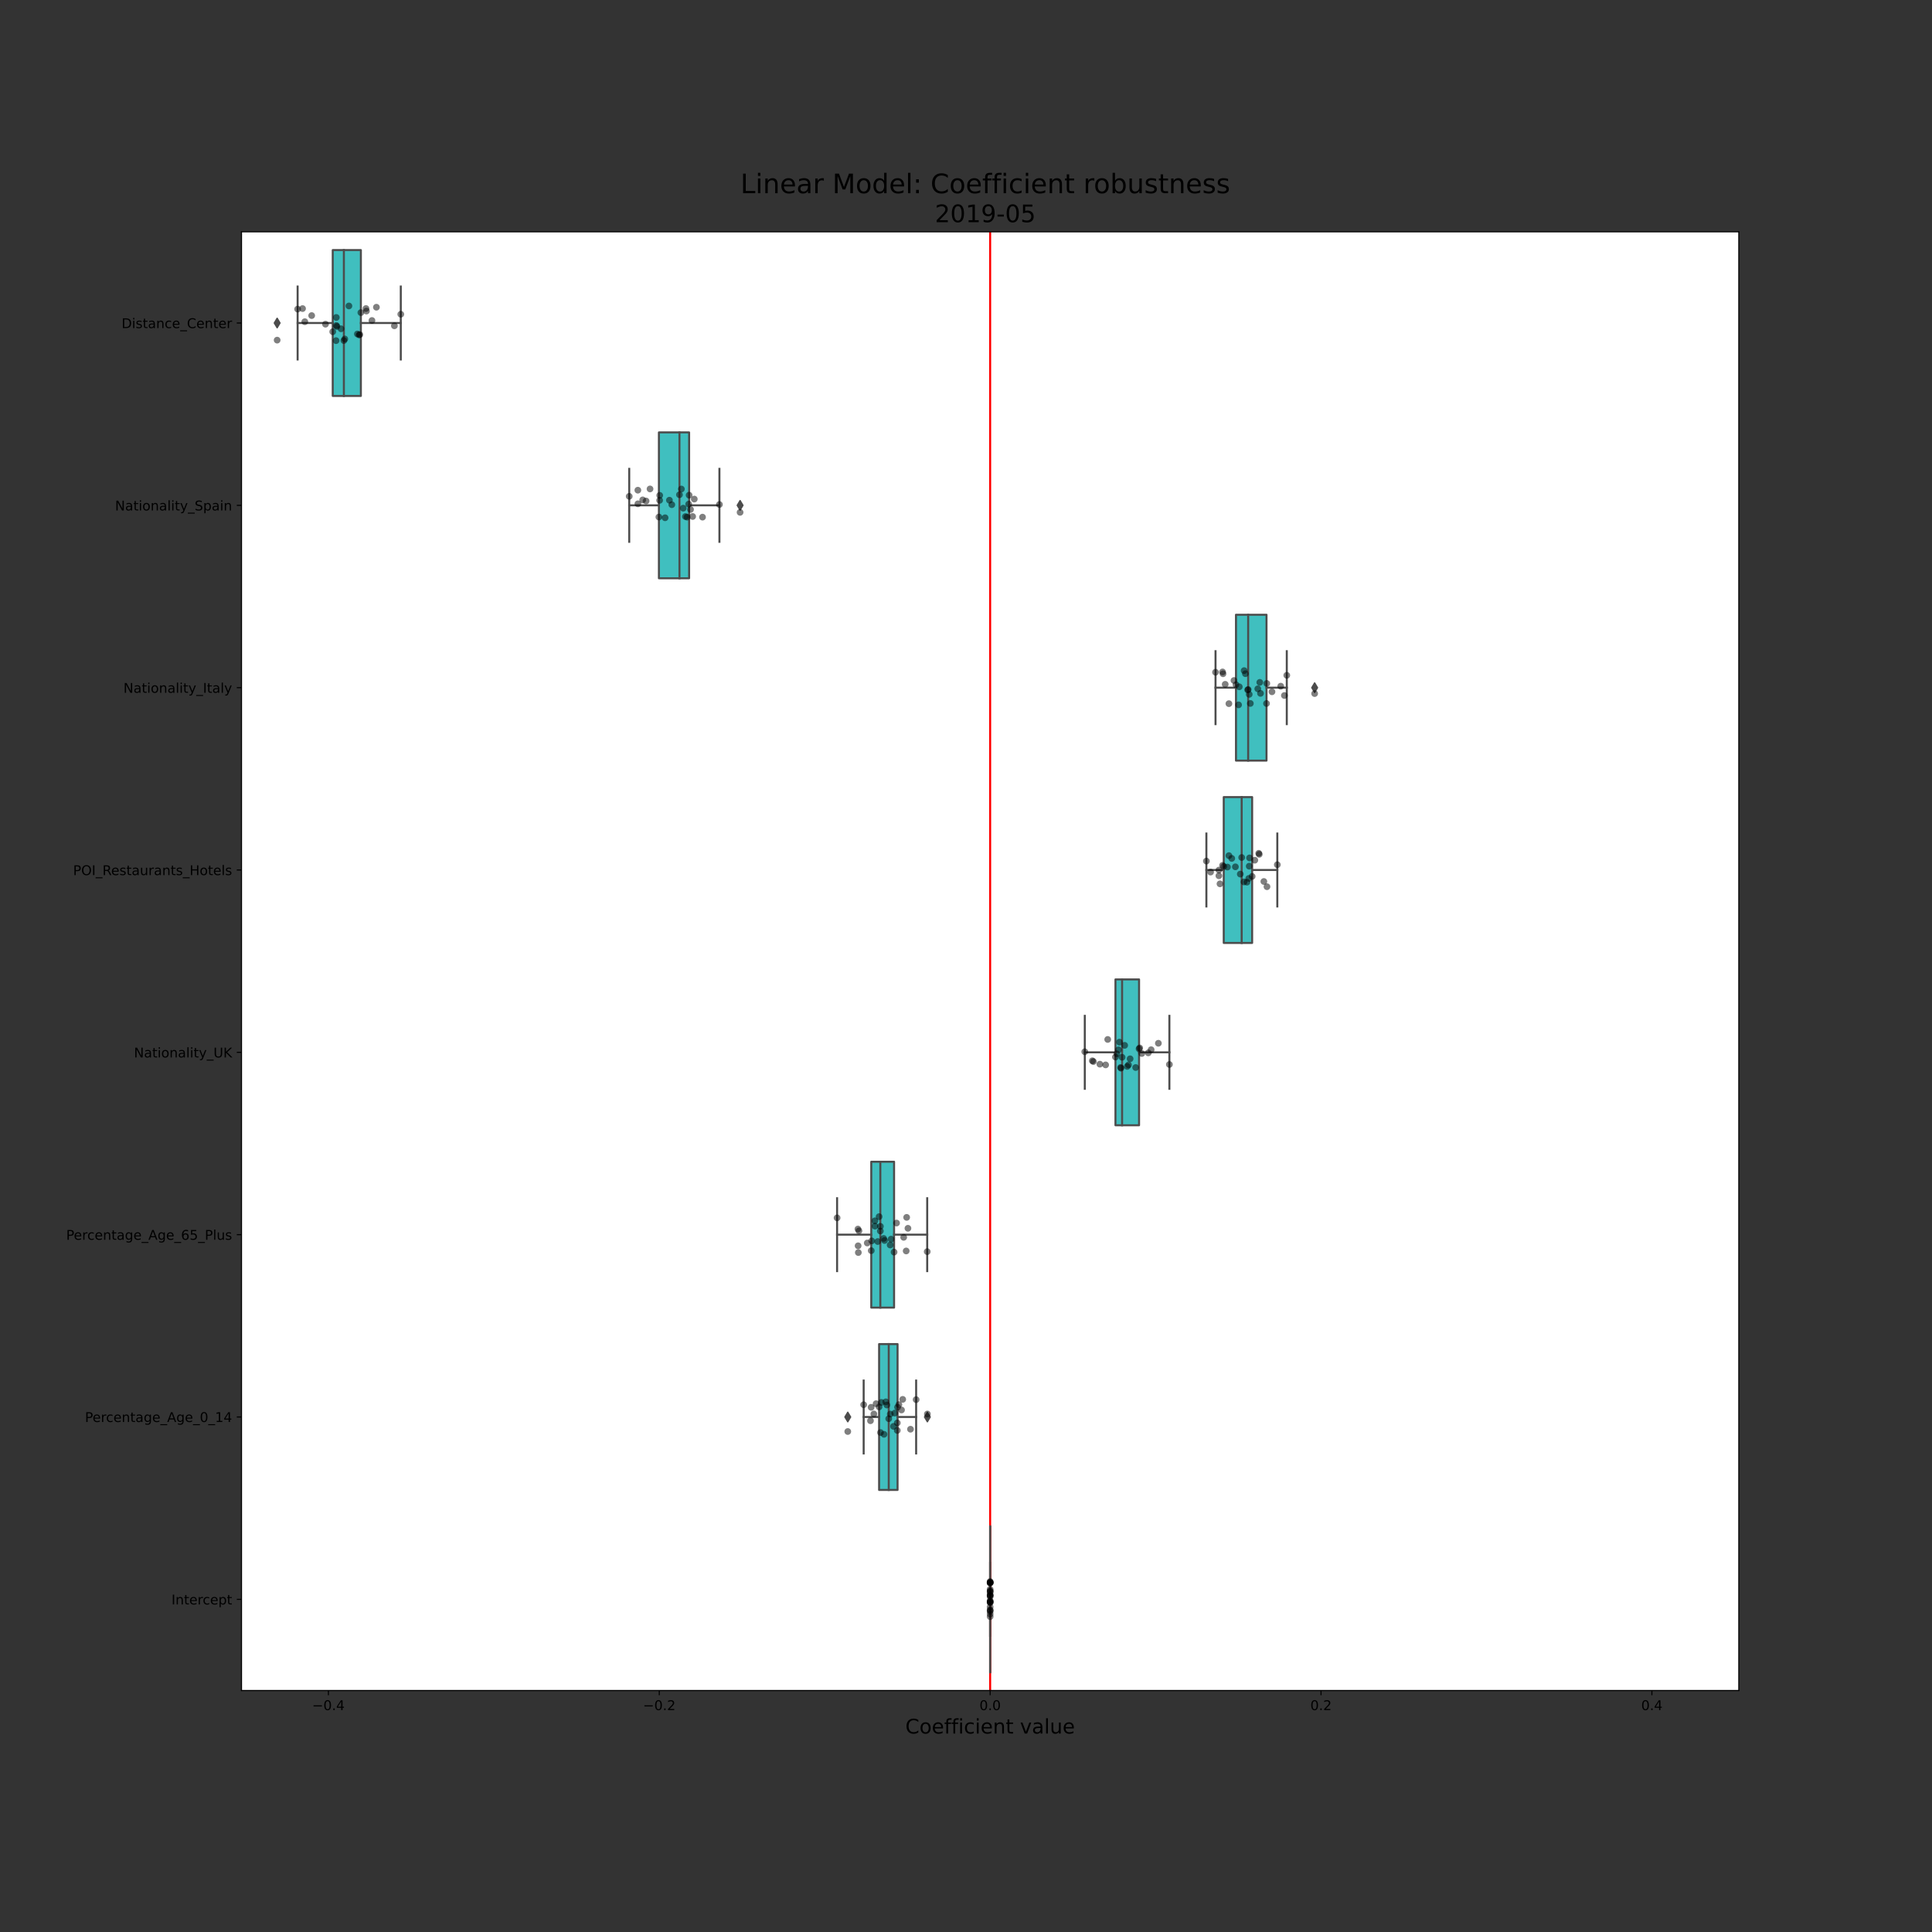 <?xml version="1.0" encoding="utf-8" standalone="no"?>
<!DOCTYPE svg PUBLIC "-//W3C//DTD SVG 1.1//EN"
  "http://www.w3.org/Graphics/SVG/1.1/DTD/svg11.dtd">
<!-- Created with matplotlib (https://matplotlib.org/) -->
<svg height="1440pt" version="1.1" viewBox="0 0 1440 1440" width="1440pt" xmlns="http://www.w3.org/2000/svg" xmlns:xlink="http://www.w3.org/1999/xlink">
 <rect x="0" y="0" width="1440" height="1440" fill="#333333" stroke="none"/>
 <defs>
  <style type="text/css">*{stroke-linecap:butt;stroke-linejoin:round;}</style>
 </defs>
 <g id="figure_1">
  <g id="patch_1">
   <path d="M 0 1440 
L 1440 1440 
L 1440 0 
L 0 0 
z
" style="fill:none;"/>
  </g>
  <g id="axes_1">
   <g id="patch_2">
    <path d="M 180 1260 
L 1296 1260 
L 1296 172.8 
L 180 172.8 
z
" style="fill:#ffffff;"/>
   </g>
   <g id="patch_3">
    <path clip-path="url(#p8b87cf4186)" d="M 247.999 186.39 
L 247.999 295.11 
L 268.97 295.11 
L 268.97 186.39 
L 247.999 186.39 
z
" style="fill:#40bfbf;stroke:#4c4c4c;stroke-linejoin:miter;stroke-width:1.5;"/>
   </g>
   <g id="patch_4">
    <path clip-path="url(#p8b87cf4186)" d="M 491.11 322.29 
L 491.11 431.01 
L 513.63 431.01 
L 513.63 322.29 
L 491.11 322.29 
z
" style="fill:#40bfbf;stroke:#4c4c4c;stroke-linejoin:miter;stroke-width:1.5;"/>
   </g>
   <g id="patch_5">
    <path clip-path="url(#p8b87cf4186)" d="M 921.228 458.19 
L 921.228 566.91 
L 943.986 566.91 
L 943.986 458.19 
L 921.228 458.19 
z
" style="fill:#40bfbf;stroke:#4c4c4c;stroke-linejoin:miter;stroke-width:1.5;"/>
   </g>
   <g id="patch_6">
    <path clip-path="url(#p8b87cf4186)" d="M 912.106 594.09 
L 912.106 702.81 
L 933.274 702.81 
L 933.274 594.09 
L 912.106 594.09 
z
" style="fill:#40bfbf;stroke:#4c4c4c;stroke-linejoin:miter;stroke-width:1.5;"/>
   </g>
   <g id="patch_7">
    <path clip-path="url(#p8b87cf4186)" d="M 831.4 729.99 
L 831.4 838.71 
L 848.99 838.71 
L 848.99 729.99 
L 831.4 729.99 
z
" style="fill:#40bfbf;stroke:#4c4c4c;stroke-linejoin:miter;stroke-width:1.5;"/>
   </g>
   <g id="patch_8">
    <path clip-path="url(#p8b87cf4186)" d="M 649.387 865.89 
L 649.387 974.61 
L 666.393 974.61 
L 666.393 865.89 
L 649.387 865.89 
z
" style="fill:#40bfbf;stroke:#4c4c4c;stroke-linejoin:miter;stroke-width:1.5;"/>
   </g>
   <g id="patch_9">
    <path clip-path="url(#p8b87cf4186)" d="M 655.23 1001.79 
L 655.23 1110.51 
L 668.99 1110.51 
L 668.99 1001.79 
L 655.23 1001.79 
z
" style="fill:#40bfbf;stroke:#4c4c4c;stroke-linejoin:miter;stroke-width:1.5;"/>
   </g>
   <g id="patch_10">
    <path clip-path="url(#p8b87cf4186)" d="M 738 1137.69 
L 738 1246.41 
L 738 1246.41 
L 738 1137.69 
L 738 1137.69 
z
" style="fill:#40bfbf;stroke:#4c4c4c;stroke-linejoin:miter;stroke-width:1.5;"/>
   </g>
   <g id="matplotlib.axis_1">
    <g id="xtick_1">
     <g id="line2d_1">
      <defs>
       <path d="M 0 0 
L 0 3.5 
" id="ma7b0453778" style="stroke:#000000;stroke-width:0.8;"/>
      </defs>
      <g>
       <use style="stroke:#000000;stroke-width:0.8;" x="244.774" xlink:href="#ma7b0453778" y="1260"/>
      </g>
     </g>
     <g id="text_1">
      <!-- −0.4 -->
      <g transform="translate(232.632 1274.598)scale(0.1 -0.1)">
       <defs>
        <path d="M 10.594 35.5 
L 73.188 35.5 
L 73.188 27.203 
L 10.594 27.203 
z
" id="DejaVuSans-8722"/>
        <path d="M 31.781 66.406 
Q 24.172 66.406 20.328 58.906 
Q 16.5 51.422 16.5 36.375 
Q 16.5 21.391 20.328 13.891 
Q 24.172 6.391 31.781 6.391 
Q 39.453 6.391 43.281 13.891 
Q 47.125 21.391 47.125 36.375 
Q 47.125 51.422 43.281 58.906 
Q 39.453 66.406 31.781 66.406 
z
M 31.781 74.219 
Q 44.047 74.219 50.516 64.516 
Q 56.984 54.828 56.984 36.375 
Q 56.984 17.969 50.516 8.266 
Q 44.047 -1.422 31.781 -1.422 
Q 19.531 -1.422 13.062 8.266 
Q 6.594 17.969 6.594 36.375 
Q 6.594 54.828 13.062 64.516 
Q 19.531 74.219 31.781 74.219 
z
" id="DejaVuSans-48"/>
        <path d="M 10.688 12.406 
L 21 12.406 
L 21 0 
L 10.688 0 
z
" id="DejaVuSans-46"/>
        <path d="M 37.797 64.312 
L 12.891 25.391 
L 37.797 25.391 
z
M 35.203 72.906 
L 47.609 72.906 
L 47.609 25.391 
L 58.016 25.391 
L 58.016 17.188 
L 47.609 17.188 
L 47.609 0 
L 37.797 0 
L 37.797 17.188 
L 4.891 17.188 
L 4.891 26.703 
z
" id="DejaVuSans-52"/>
       </defs>
       <use xlink:href="#DejaVuSans-8722"/>
       <use x="83.789" xlink:href="#DejaVuSans-48"/>
       <use x="147.412" xlink:href="#DejaVuSans-46"/>
       <use x="179.199" xlink:href="#DejaVuSans-52"/>
      </g>
     </g>
    </g>
    <g id="xtick_2">
     <g id="line2d_2">
      <g>
       <use style="stroke:#000000;stroke-width:0.8;" x="491.387" xlink:href="#ma7b0453778" y="1260"/>
      </g>
     </g>
     <g id="text_2">
      <!-- −0.2 -->
      <g transform="translate(479.246 1274.598)scale(0.1 -0.1)">
       <defs>
        <path d="M 19.188 8.297 
L 53.609 8.297 
L 53.609 0 
L 7.328 0 
L 7.328 8.297 
Q 12.938 14.109 22.625 23.891 
Q 32.328 33.688 34.812 36.531 
Q 39.547 41.844 41.422 45.531 
Q 43.312 49.219 43.312 52.781 
Q 43.312 58.594 39.234 62.25 
Q 35.156 65.922 28.609 65.922 
Q 23.969 65.922 18.812 64.312 
Q 13.672 62.703 7.812 59.422 
L 7.812 69.391 
Q 13.766 71.781 18.938 73 
Q 24.125 74.219 28.422 74.219 
Q 39.75 74.219 46.484 68.547 
Q 53.219 62.891 53.219 53.422 
Q 53.219 48.922 51.531 44.891 
Q 49.859 40.875 45.406 35.406 
Q 44.188 33.984 37.641 27.219 
Q 31.109 20.453 19.188 8.297 
z
" id="DejaVuSans-50"/>
       </defs>
       <use xlink:href="#DejaVuSans-8722"/>
       <use x="83.789" xlink:href="#DejaVuSans-48"/>
       <use x="147.412" xlink:href="#DejaVuSans-46"/>
       <use x="179.199" xlink:href="#DejaVuSans-50"/>
      </g>
     </g>
    </g>
    <g id="xtick_3">
     <g id="line2d_3">
      <g>
       <use style="stroke:#000000;stroke-width:0.8;" x="738" xlink:href="#ma7b0453778" y="1260"/>
      </g>
     </g>
     <g id="text_3">
      <!-- 0.0 -->
      <g transform="translate(730.048 1274.598)scale(0.1 -0.1)">
       <use xlink:href="#DejaVuSans-48"/>
       <use x="63.623" xlink:href="#DejaVuSans-46"/>
       <use x="95.41" xlink:href="#DejaVuSans-48"/>
      </g>
     </g>
    </g>
    <g id="xtick_4">
     <g id="line2d_4">
      <g>
       <use style="stroke:#000000;stroke-width:0.8;" x="984.613" xlink:href="#ma7b0453778" y="1260"/>
      </g>
     </g>
     <g id="text_4">
      <!-- 0.2 -->
      <g transform="translate(976.661 1274.598)scale(0.1 -0.1)">
       <use xlink:href="#DejaVuSans-48"/>
       <use x="63.623" xlink:href="#DejaVuSans-46"/>
       <use x="95.41" xlink:href="#DejaVuSans-50"/>
      </g>
     </g>
    </g>
    <g id="xtick_5">
     <g id="line2d_5">
      <g>
       <use style="stroke:#000000;stroke-width:0.8;" x="1231.226" xlink:href="#ma7b0453778" y="1260"/>
      </g>
     </g>
     <g id="text_5">
      <!-- 0.4 -->
      <g transform="translate(1223.275 1274.598)scale(0.1 -0.1)">
       <use xlink:href="#DejaVuSans-48"/>
       <use x="63.623" xlink:href="#DejaVuSans-46"/>
       <use x="95.41" xlink:href="#DejaVuSans-52"/>
      </g>
     </g>
    </g>
    <g id="text_6">
     <!-- Coefficient value -->
     <g transform="translate(674.809 1292.076)scale(0.15 -0.15)">
      <defs>
       <path d="M 64.406 67.281 
L 64.406 56.891 
Q 59.422 61.531 53.781 63.812 
Q 48.141 66.109 41.797 66.109 
Q 29.297 66.109 22.656 58.469 
Q 16.016 50.828 16.016 36.375 
Q 16.016 21.969 22.656 14.328 
Q 29.297 6.688 41.797 6.688 
Q 48.141 6.688 53.781 8.984 
Q 59.422 11.281 64.406 15.922 
L 64.406 5.609 
Q 59.234 2.094 53.438 0.328 
Q 47.656 -1.422 41.219 -1.422 
Q 24.656 -1.422 15.125 8.703 
Q 5.609 18.844 5.609 36.375 
Q 5.609 53.953 15.125 64.078 
Q 24.656 74.219 41.219 74.219 
Q 47.75 74.219 53.531 72.484 
Q 59.328 70.75 64.406 67.281 
z
" id="DejaVuSans-67"/>
       <path d="M 30.609 48.391 
Q 23.391 48.391 19.188 42.75 
Q 14.984 37.109 14.984 27.297 
Q 14.984 17.484 19.156 11.844 
Q 23.344 6.203 30.609 6.203 
Q 37.797 6.203 41.984 11.859 
Q 46.188 17.531 46.188 27.297 
Q 46.188 37.016 41.984 42.703 
Q 37.797 48.391 30.609 48.391 
z
M 30.609 56 
Q 42.328 56 49.016 48.375 
Q 55.719 40.766 55.719 27.297 
Q 55.719 13.875 49.016 6.219 
Q 42.328 -1.422 30.609 -1.422 
Q 18.844 -1.422 12.172 6.219 
Q 5.516 13.875 5.516 27.297 
Q 5.516 40.766 12.172 48.375 
Q 18.844 56 30.609 56 
z
" id="DejaVuSans-111"/>
       <path d="M 56.203 29.594 
L 56.203 25.203 
L 14.891 25.203 
Q 15.484 15.922 20.484 11.062 
Q 25.484 6.203 34.422 6.203 
Q 39.594 6.203 44.453 7.469 
Q 49.312 8.734 54.109 11.281 
L 54.109 2.781 
Q 49.266 0.734 44.188 -0.344 
Q 39.109 -1.422 33.891 -1.422 
Q 20.797 -1.422 13.156 6.188 
Q 5.516 13.812 5.516 26.812 
Q 5.516 40.234 12.766 48.109 
Q 20.016 56 32.328 56 
Q 43.359 56 49.781 48.891 
Q 56.203 41.797 56.203 29.594 
z
M 47.219 32.234 
Q 47.125 39.594 43.094 43.984 
Q 39.062 48.391 32.422 48.391 
Q 24.906 48.391 20.391 44.141 
Q 15.875 39.891 15.188 32.172 
z
" id="DejaVuSans-101"/>
       <path d="M 37.109 75.984 
L 37.109 68.5 
L 28.516 68.5 
Q 23.688 68.5 21.797 66.547 
Q 19.922 64.594 19.922 59.516 
L 19.922 54.688 
L 34.719 54.688 
L 34.719 47.703 
L 19.922 47.703 
L 19.922 0 
L 10.891 0 
L 10.891 47.703 
L 2.297 47.703 
L 2.297 54.688 
L 10.891 54.688 
L 10.891 58.5 
Q 10.891 67.625 15.141 71.797 
Q 19.391 75.984 28.609 75.984 
z
" id="DejaVuSans-102"/>
       <path d="M 9.422 54.688 
L 18.406 54.688 
L 18.406 0 
L 9.422 0 
z
M 9.422 75.984 
L 18.406 75.984 
L 18.406 64.594 
L 9.422 64.594 
z
" id="DejaVuSans-105"/>
       <path d="M 48.781 52.594 
L 48.781 44.188 
Q 44.969 46.297 41.141 47.344 
Q 37.312 48.391 33.406 48.391 
Q 24.656 48.391 19.812 42.844 
Q 14.984 37.312 14.984 27.297 
Q 14.984 17.281 19.812 11.734 
Q 24.656 6.203 33.406 6.203 
Q 37.312 6.203 41.141 7.25 
Q 44.969 8.297 48.781 10.406 
L 48.781 2.094 
Q 45.016 0.344 40.984 -0.531 
Q 36.969 -1.422 32.422 -1.422 
Q 20.062 -1.422 12.781 6.344 
Q 5.516 14.109 5.516 27.297 
Q 5.516 40.672 12.859 48.328 
Q 20.219 56 33.016 56 
Q 37.156 56 41.109 55.141 
Q 45.062 54.297 48.781 52.594 
z
" id="DejaVuSans-99"/>
       <path d="M 54.891 33.016 
L 54.891 0 
L 45.906 0 
L 45.906 32.719 
Q 45.906 40.484 42.875 44.328 
Q 39.844 48.188 33.797 48.188 
Q 26.516 48.188 22.312 43.547 
Q 18.109 38.922 18.109 30.906 
L 18.109 0 
L 9.078 0 
L 9.078 54.688 
L 18.109 54.688 
L 18.109 46.188 
Q 21.344 51.125 25.703 53.562 
Q 30.078 56 35.797 56 
Q 45.219 56 50.047 50.172 
Q 54.891 44.344 54.891 33.016 
z
" id="DejaVuSans-110"/>
       <path d="M 18.312 70.219 
L 18.312 54.688 
L 36.812 54.688 
L 36.812 47.703 
L 18.312 47.703 
L 18.312 18.016 
Q 18.312 11.328 20.141 9.422 
Q 21.969 7.516 27.594 7.516 
L 36.812 7.516 
L 36.812 0 
L 27.594 0 
Q 17.188 0 13.234 3.875 
Q 9.281 7.766 9.281 18.016 
L 9.281 47.703 
L 2.688 47.703 
L 2.688 54.688 
L 9.281 54.688 
L 9.281 70.219 
z
" id="DejaVuSans-116"/>
       <path id="DejaVuSans-32"/>
       <path d="M 2.984 54.688 
L 12.5 54.688 
L 29.594 8.797 
L 46.688 54.688 
L 56.203 54.688 
L 35.688 0 
L 23.484 0 
z
" id="DejaVuSans-118"/>
       <path d="M 34.281 27.484 
Q 23.391 27.484 19.188 25 
Q 14.984 22.516 14.984 16.5 
Q 14.984 11.719 18.141 8.906 
Q 21.297 6.109 26.703 6.109 
Q 34.188 6.109 38.703 11.406 
Q 43.219 16.703 43.219 25.484 
L 43.219 27.484 
z
M 52.203 31.203 
L 52.203 0 
L 43.219 0 
L 43.219 8.297 
Q 40.141 3.328 35.547 0.953 
Q 30.953 -1.422 24.312 -1.422 
Q 15.922 -1.422 10.953 3.297 
Q 6 8.016 6 15.922 
Q 6 25.141 12.172 29.828 
Q 18.359 34.516 30.609 34.516 
L 43.219 34.516 
L 43.219 35.406 
Q 43.219 41.609 39.141 45 
Q 35.062 48.391 27.688 48.391 
Q 23 48.391 18.547 47.266 
Q 14.109 46.141 10.016 43.891 
L 10.016 52.203 
Q 14.938 54.109 19.578 55.047 
Q 24.219 56 28.609 56 
Q 40.484 56 46.344 49.844 
Q 52.203 43.703 52.203 31.203 
z
" id="DejaVuSans-97"/>
       <path d="M 9.422 75.984 
L 18.406 75.984 
L 18.406 0 
L 9.422 0 
z
" id="DejaVuSans-108"/>
       <path d="M 8.5 21.578 
L 8.5 54.688 
L 17.484 54.688 
L 17.484 21.922 
Q 17.484 14.156 20.5 10.266 
Q 23.531 6.391 29.594 6.391 
Q 36.859 6.391 41.078 11.031 
Q 45.312 15.672 45.312 23.688 
L 45.312 54.688 
L 54.297 54.688 
L 54.297 0 
L 45.312 0 
L 45.312 8.406 
Q 42.047 3.422 37.719 1 
Q 33.406 -1.422 27.688 -1.422 
Q 18.266 -1.422 13.375 4.438 
Q 8.5 10.297 8.5 21.578 
z
M 31.109 56 
z
" id="DejaVuSans-117"/>
      </defs>
      <use xlink:href="#DejaVuSans-67"/>
      <use x="69.824" xlink:href="#DejaVuSans-111"/>
      <use x="131.006" xlink:href="#DejaVuSans-101"/>
      <use x="192.529" xlink:href="#DejaVuSans-102"/>
      <use x="227.734" xlink:href="#DejaVuSans-102"/>
      <use x="262.939" xlink:href="#DejaVuSans-105"/>
      <use x="290.723" xlink:href="#DejaVuSans-99"/>
      <use x="345.703" xlink:href="#DejaVuSans-105"/>
      <use x="373.486" xlink:href="#DejaVuSans-101"/>
      <use x="435.01" xlink:href="#DejaVuSans-110"/>
      <use x="498.389" xlink:href="#DejaVuSans-116"/>
      <use x="537.598" xlink:href="#DejaVuSans-32"/>
      <use x="569.385" xlink:href="#DejaVuSans-118"/>
      <use x="628.564" xlink:href="#DejaVuSans-97"/>
      <use x="689.844" xlink:href="#DejaVuSans-108"/>
      <use x="717.627" xlink:href="#DejaVuSans-117"/>
      <use x="781.006" xlink:href="#DejaVuSans-101"/>
     </g>
    </g>
   </g>
   <g id="matplotlib.axis_2">
    <g id="ytick_1">
     <g id="line2d_6">
      <defs>
       <path d="M 0 0 
L -3.5 0 
" id="m4a6e59d8f8" style="stroke:#000000;stroke-width:0.8;"/>
      </defs>
      <g>
       <use style="stroke:#000000;stroke-width:0.8;" x="180" xlink:href="#m4a6e59d8f8" y="240.75"/>
      </g>
     </g>
     <g id="text_7">
      <!-- Distance_Center -->
      <g transform="translate(90.617 244.549)scale(0.1 -0.1)">
       <defs>
        <path d="M 19.672 64.797 
L 19.672 8.109 
L 31.594 8.109 
Q 46.688 8.109 53.688 14.938 
Q 60.688 21.781 60.688 36.531 
Q 60.688 51.172 53.688 57.984 
Q 46.688 64.797 31.594 64.797 
z
M 9.812 72.906 
L 30.078 72.906 
Q 51.266 72.906 61.172 64.094 
Q 71.094 55.281 71.094 36.531 
Q 71.094 17.672 61.125 8.828 
Q 51.172 0 30.078 0 
L 9.812 0 
z
" id="DejaVuSans-68"/>
        <path d="M 44.281 53.078 
L 44.281 44.578 
Q 40.484 46.531 36.375 47.5 
Q 32.281 48.484 27.875 48.484 
Q 21.188 48.484 17.844 46.438 
Q 14.5 44.391 14.5 40.281 
Q 14.5 37.156 16.891 35.375 
Q 19.281 33.594 26.516 31.984 
L 29.594 31.297 
Q 39.156 29.25 43.188 25.516 
Q 47.219 21.781 47.219 15.094 
Q 47.219 7.469 41.188 3.016 
Q 35.156 -1.422 24.609 -1.422 
Q 20.219 -1.422 15.453 -0.562 
Q 10.688 0.297 5.422 2 
L 5.422 11.281 
Q 10.406 8.688 15.234 7.391 
Q 20.062 6.109 24.812 6.109 
Q 31.156 6.109 34.562 8.281 
Q 37.984 10.453 37.984 14.406 
Q 37.984 18.062 35.516 20.016 
Q 33.062 21.969 24.703 23.781 
L 21.578 24.516 
Q 13.234 26.266 9.516 29.906 
Q 5.812 33.547 5.812 39.891 
Q 5.812 47.609 11.281 51.797 
Q 16.75 56 26.812 56 
Q 31.781 56 36.172 55.266 
Q 40.578 54.547 44.281 53.078 
z
" id="DejaVuSans-115"/>
        <path d="M 50.984 -16.609 
L 50.984 -23.578 
L -0.984 -23.578 
L -0.984 -16.609 
z
" id="DejaVuSans-95"/>
        <path d="M 41.109 46.297 
Q 39.594 47.172 37.812 47.578 
Q 36.031 48 33.891 48 
Q 26.266 48 22.188 43.047 
Q 18.109 38.094 18.109 28.812 
L 18.109 0 
L 9.078 0 
L 9.078 54.688 
L 18.109 54.688 
L 18.109 46.188 
Q 20.953 51.172 25.484 53.578 
Q 30.031 56 36.531 56 
Q 37.453 56 38.578 55.875 
Q 39.703 55.766 41.062 55.516 
z
" id="DejaVuSans-114"/>
       </defs>
       <use xlink:href="#DejaVuSans-68"/>
       <use x="77.002" xlink:href="#DejaVuSans-105"/>
       <use x="104.785" xlink:href="#DejaVuSans-115"/>
       <use x="156.885" xlink:href="#DejaVuSans-116"/>
       <use x="196.094" xlink:href="#DejaVuSans-97"/>
       <use x="257.373" xlink:href="#DejaVuSans-110"/>
       <use x="320.752" xlink:href="#DejaVuSans-99"/>
       <use x="375.732" xlink:href="#DejaVuSans-101"/>
       <use x="437.256" xlink:href="#DejaVuSans-95"/>
       <use x="487.256" xlink:href="#DejaVuSans-67"/>
       <use x="557.08" xlink:href="#DejaVuSans-101"/>
       <use x="618.604" xlink:href="#DejaVuSans-110"/>
       <use x="681.982" xlink:href="#DejaVuSans-116"/>
       <use x="721.191" xlink:href="#DejaVuSans-101"/>
       <use x="782.715" xlink:href="#DejaVuSans-114"/>
      </g>
     </g>
    </g>
    <g id="ytick_2">
     <g id="line2d_7">
      <g>
       <use style="stroke:#000000;stroke-width:0.8;" x="180" xlink:href="#m4a6e59d8f8" y="376.65"/>
      </g>
     </g>
     <g id="text_8">
      <!-- Nationality_Spain -->
      <g transform="translate(85.772 380.449)scale(0.1 -0.1)">
       <defs>
        <path d="M 9.812 72.906 
L 23.094 72.906 
L 55.422 11.922 
L 55.422 72.906 
L 64.984 72.906 
L 64.984 0 
L 51.703 0 
L 19.391 60.984 
L 19.391 0 
L 9.812 0 
z
" id="DejaVuSans-78"/>
        <path d="M 32.172 -5.078 
Q 28.375 -14.844 24.75 -17.812 
Q 21.141 -20.797 15.094 -20.797 
L 7.906 -20.797 
L 7.906 -13.281 
L 13.188 -13.281 
Q 16.891 -13.281 18.938 -11.516 
Q 21 -9.766 23.484 -3.219 
L 25.094 0.875 
L 2.984 54.688 
L 12.5 54.688 
L 29.594 11.922 
L 46.688 54.688 
L 56.203 54.688 
z
" id="DejaVuSans-121"/>
        <path d="M 53.516 70.516 
L 53.516 60.891 
Q 47.906 63.578 42.922 64.891 
Q 37.938 66.219 33.297 66.219 
Q 25.25 66.219 20.875 63.094 
Q 16.5 59.969 16.5 54.203 
Q 16.5 49.359 19.406 46.891 
Q 22.312 44.438 30.422 42.922 
L 36.375 41.703 
Q 47.406 39.594 52.656 34.297 
Q 57.906 29 57.906 20.125 
Q 57.906 9.516 50.797 4.047 
Q 43.703 -1.422 29.984 -1.422 
Q 24.812 -1.422 18.969 -0.25 
Q 13.141 0.922 6.891 3.219 
L 6.891 13.375 
Q 12.891 10.016 18.656 8.297 
Q 24.422 6.594 29.984 6.594 
Q 38.422 6.594 43.016 9.906 
Q 47.609 13.234 47.609 19.391 
Q 47.609 24.75 44.312 27.781 
Q 41.016 30.812 33.5 32.328 
L 27.484 33.5 
Q 16.453 35.688 11.516 40.375 
Q 6.594 45.062 6.594 53.422 
Q 6.594 63.094 13.406 68.656 
Q 20.219 74.219 32.172 74.219 
Q 37.312 74.219 42.625 73.281 
Q 47.953 72.359 53.516 70.516 
z
" id="DejaVuSans-83"/>
        <path d="M 18.109 8.203 
L 18.109 -20.797 
L 9.078 -20.797 
L 9.078 54.688 
L 18.109 54.688 
L 18.109 46.391 
Q 20.953 51.266 25.266 53.625 
Q 29.594 56 35.594 56 
Q 45.562 56 51.781 48.094 
Q 58.016 40.188 58.016 27.297 
Q 58.016 14.406 51.781 6.484 
Q 45.562 -1.422 35.594 -1.422 
Q 29.594 -1.422 25.266 0.953 
Q 20.953 3.328 18.109 8.203 
z
M 48.688 27.297 
Q 48.688 37.203 44.609 42.844 
Q 40.531 48.484 33.406 48.484 
Q 26.266 48.484 22.188 42.844 
Q 18.109 37.203 18.109 27.297 
Q 18.109 17.391 22.188 11.75 
Q 26.266 6.109 33.406 6.109 
Q 40.531 6.109 44.609 11.75 
Q 48.688 17.391 48.688 27.297 
z
" id="DejaVuSans-112"/>
       </defs>
       <use xlink:href="#DejaVuSans-78"/>
       <use x="74.805" xlink:href="#DejaVuSans-97"/>
       <use x="136.084" xlink:href="#DejaVuSans-116"/>
       <use x="175.293" xlink:href="#DejaVuSans-105"/>
       <use x="203.076" xlink:href="#DejaVuSans-111"/>
       <use x="264.258" xlink:href="#DejaVuSans-110"/>
       <use x="327.637" xlink:href="#DejaVuSans-97"/>
       <use x="388.916" xlink:href="#DejaVuSans-108"/>
       <use x="416.699" xlink:href="#DejaVuSans-105"/>
       <use x="444.482" xlink:href="#DejaVuSans-116"/>
       <use x="483.691" xlink:href="#DejaVuSans-121"/>
       <use x="542.871" xlink:href="#DejaVuSans-95"/>
       <use x="592.871" xlink:href="#DejaVuSans-83"/>
       <use x="656.348" xlink:href="#DejaVuSans-112"/>
       <use x="719.824" xlink:href="#DejaVuSans-97"/>
       <use x="781.104" xlink:href="#DejaVuSans-105"/>
       <use x="808.887" xlink:href="#DejaVuSans-110"/>
      </g>
     </g>
    </g>
    <g id="ytick_3">
     <g id="line2d_8">
      <g>
       <use style="stroke:#000000;stroke-width:0.8;" x="180" xlink:href="#m4a6e59d8f8" y="512.55"/>
      </g>
     </g>
     <g id="text_9">
      <!-- Nationality_Italy -->
      <g transform="translate(92.017 516.349)scale(0.1 -0.1)">
       <defs>
        <path d="M 9.812 72.906 
L 19.672 72.906 
L 19.672 0 
L 9.812 0 
z
" id="DejaVuSans-73"/>
       </defs>
       <use xlink:href="#DejaVuSans-78"/>
       <use x="74.805" xlink:href="#DejaVuSans-97"/>
       <use x="136.084" xlink:href="#DejaVuSans-116"/>
       <use x="175.293" xlink:href="#DejaVuSans-105"/>
       <use x="203.076" xlink:href="#DejaVuSans-111"/>
       <use x="264.258" xlink:href="#DejaVuSans-110"/>
       <use x="327.637" xlink:href="#DejaVuSans-97"/>
       <use x="388.916" xlink:href="#DejaVuSans-108"/>
       <use x="416.699" xlink:href="#DejaVuSans-105"/>
       <use x="444.482" xlink:href="#DejaVuSans-116"/>
       <use x="483.691" xlink:href="#DejaVuSans-121"/>
       <use x="542.871" xlink:href="#DejaVuSans-95"/>
       <use x="592.871" xlink:href="#DejaVuSans-73"/>
       <use x="622.363" xlink:href="#DejaVuSans-116"/>
       <use x="661.572" xlink:href="#DejaVuSans-97"/>
       <use x="722.852" xlink:href="#DejaVuSans-108"/>
       <use x="750.635" xlink:href="#DejaVuSans-121"/>
      </g>
     </g>
    </g>
    <g id="ytick_4">
     <g id="line2d_9">
      <g>
       <use style="stroke:#000000;stroke-width:0.8;" x="180" xlink:href="#m4a6e59d8f8" y="648.45"/>
      </g>
     </g>
     <g id="text_10">
      <!-- POI_Restaurants_Hotels -->
      <g transform="translate(54.495 652.249)scale(0.1 -0.1)">
       <defs>
        <path d="M 19.672 64.797 
L 19.672 37.406 
L 32.078 37.406 
Q 38.969 37.406 42.719 40.969 
Q 46.484 44.531 46.484 51.125 
Q 46.484 57.672 42.719 61.234 
Q 38.969 64.797 32.078 64.797 
z
M 9.812 72.906 
L 32.078 72.906 
Q 44.344 72.906 50.609 67.359 
Q 56.891 61.812 56.891 51.125 
Q 56.891 40.328 50.609 34.812 
Q 44.344 29.297 32.078 29.297 
L 19.672 29.297 
L 19.672 0 
L 9.812 0 
z
" id="DejaVuSans-80"/>
        <path d="M 39.406 66.219 
Q 28.656 66.219 22.328 58.203 
Q 16.016 50.203 16.016 36.375 
Q 16.016 22.609 22.328 14.594 
Q 28.656 6.594 39.406 6.594 
Q 50.141 6.594 56.422 14.594 
Q 62.703 22.609 62.703 36.375 
Q 62.703 50.203 56.422 58.203 
Q 50.141 66.219 39.406 66.219 
z
M 39.406 74.219 
Q 54.734 74.219 63.906 63.938 
Q 73.094 53.656 73.094 36.375 
Q 73.094 19.141 63.906 8.859 
Q 54.734 -1.422 39.406 -1.422 
Q 24.031 -1.422 14.812 8.828 
Q 5.609 19.094 5.609 36.375 
Q 5.609 53.656 14.812 63.938 
Q 24.031 74.219 39.406 74.219 
z
" id="DejaVuSans-79"/>
        <path d="M 44.391 34.188 
Q 47.562 33.109 50.562 29.594 
Q 53.562 26.078 56.594 19.922 
L 66.609 0 
L 56 0 
L 46.688 18.703 
Q 43.062 26.031 39.672 28.422 
Q 36.281 30.812 30.422 30.812 
L 19.672 30.812 
L 19.672 0 
L 9.812 0 
L 9.812 72.906 
L 32.078 72.906 
Q 44.578 72.906 50.734 67.672 
Q 56.891 62.453 56.891 51.906 
Q 56.891 45.016 53.688 40.469 
Q 50.484 35.938 44.391 34.188 
z
M 19.672 64.797 
L 19.672 38.922 
L 32.078 38.922 
Q 39.203 38.922 42.844 42.219 
Q 46.484 45.516 46.484 51.906 
Q 46.484 58.297 42.844 61.547 
Q 39.203 64.797 32.078 64.797 
z
" id="DejaVuSans-82"/>
        <path d="M 9.812 72.906 
L 19.672 72.906 
L 19.672 43.016 
L 55.516 43.016 
L 55.516 72.906 
L 65.375 72.906 
L 65.375 0 
L 55.516 0 
L 55.516 34.719 
L 19.672 34.719 
L 19.672 0 
L 9.812 0 
z
" id="DejaVuSans-72"/>
       </defs>
       <use xlink:href="#DejaVuSans-80"/>
       <use x="60.303" xlink:href="#DejaVuSans-79"/>
       <use x="139.014" xlink:href="#DejaVuSans-73"/>
       <use x="168.506" xlink:href="#DejaVuSans-95"/>
       <use x="218.506" xlink:href="#DejaVuSans-82"/>
       <use x="283.488" xlink:href="#DejaVuSans-101"/>
       <use x="345.012" xlink:href="#DejaVuSans-115"/>
       <use x="397.111" xlink:href="#DejaVuSans-116"/>
       <use x="436.32" xlink:href="#DejaVuSans-97"/>
       <use x="497.6" xlink:href="#DejaVuSans-117"/>
       <use x="560.979" xlink:href="#DejaVuSans-114"/>
       <use x="602.092" xlink:href="#DejaVuSans-97"/>
       <use x="663.371" xlink:href="#DejaVuSans-110"/>
       <use x="726.75" xlink:href="#DejaVuSans-116"/>
       <use x="765.959" xlink:href="#DejaVuSans-115"/>
       <use x="818.059" xlink:href="#DejaVuSans-95"/>
       <use x="868.059" xlink:href="#DejaVuSans-72"/>
       <use x="943.254" xlink:href="#DejaVuSans-111"/>
       <use x="1004.436" xlink:href="#DejaVuSans-116"/>
       <use x="1043.645" xlink:href="#DejaVuSans-101"/>
       <use x="1105.168" xlink:href="#DejaVuSans-108"/>
       <use x="1132.951" xlink:href="#DejaVuSans-115"/>
      </g>
     </g>
    </g>
    <g id="ytick_5">
     <g id="line2d_10">
      <g>
       <use style="stroke:#000000;stroke-width:0.8;" x="180" xlink:href="#m4a6e59d8f8" y="784.35"/>
      </g>
     </g>
     <g id="text_11">
      <!-- Nationality_UK -->
      <g transform="translate(99.836 788.149)scale(0.1 -0.1)">
       <defs>
        <path d="M 8.688 72.906 
L 18.609 72.906 
L 18.609 28.609 
Q 18.609 16.891 22.844 11.734 
Q 27.094 6.594 36.625 6.594 
Q 46.094 6.594 50.344 11.734 
Q 54.594 16.891 54.594 28.609 
L 54.594 72.906 
L 64.5 72.906 
L 64.5 27.391 
Q 64.5 13.141 57.438 5.859 
Q 50.391 -1.422 36.625 -1.422 
Q 22.797 -1.422 15.734 5.859 
Q 8.688 13.141 8.688 27.391 
z
" id="DejaVuSans-85"/>
        <path d="M 9.812 72.906 
L 19.672 72.906 
L 19.672 42.094 
L 52.391 72.906 
L 65.094 72.906 
L 28.906 38.922 
L 67.672 0 
L 54.688 0 
L 19.672 35.109 
L 19.672 0 
L 9.812 0 
z
" id="DejaVuSans-75"/>
       </defs>
       <use xlink:href="#DejaVuSans-78"/>
       <use x="74.805" xlink:href="#DejaVuSans-97"/>
       <use x="136.084" xlink:href="#DejaVuSans-116"/>
       <use x="175.293" xlink:href="#DejaVuSans-105"/>
       <use x="203.076" xlink:href="#DejaVuSans-111"/>
       <use x="264.258" xlink:href="#DejaVuSans-110"/>
       <use x="327.637" xlink:href="#DejaVuSans-97"/>
       <use x="388.916" xlink:href="#DejaVuSans-108"/>
       <use x="416.699" xlink:href="#DejaVuSans-105"/>
       <use x="444.482" xlink:href="#DejaVuSans-116"/>
       <use x="483.691" xlink:href="#DejaVuSans-121"/>
       <use x="542.871" xlink:href="#DejaVuSans-95"/>
       <use x="592.871" xlink:href="#DejaVuSans-85"/>
       <use x="666.064" xlink:href="#DejaVuSans-75"/>
      </g>
     </g>
    </g>
    <g id="ytick_6">
     <g id="line2d_11">
      <g>
       <use style="stroke:#000000;stroke-width:0.8;" x="180" xlink:href="#m4a6e59d8f8" y="920.25"/>
      </g>
     </g>
     <g id="text_12">
      <!-- Percentage_Age_65_Plus -->
      <g transform="translate(49.333 924.049)scale(0.1 -0.1)">
       <defs>
        <path d="M 45.406 27.984 
Q 45.406 37.75 41.375 43.109 
Q 37.359 48.484 30.078 48.484 
Q 22.859 48.484 18.828 43.109 
Q 14.797 37.75 14.797 27.984 
Q 14.797 18.266 18.828 12.891 
Q 22.859 7.516 30.078 7.516 
Q 37.359 7.516 41.375 12.891 
Q 45.406 18.266 45.406 27.984 
z
M 54.391 6.781 
Q 54.391 -7.172 48.188 -13.984 
Q 42 -20.797 29.203 -20.797 
Q 24.469 -20.797 20.266 -20.094 
Q 16.062 -19.391 12.109 -17.922 
L 12.109 -9.188 
Q 16.062 -11.328 19.922 -12.344 
Q 23.781 -13.375 27.781 -13.375 
Q 36.625 -13.375 41.016 -8.766 
Q 45.406 -4.156 45.406 5.172 
L 45.406 9.625 
Q 42.625 4.781 38.281 2.391 
Q 33.938 0 27.875 0 
Q 17.828 0 11.672 7.656 
Q 5.516 15.328 5.516 27.984 
Q 5.516 40.672 11.672 48.328 
Q 17.828 56 27.875 56 
Q 33.938 56 38.281 53.609 
Q 42.625 51.219 45.406 46.391 
L 45.406 54.688 
L 54.391 54.688 
z
" id="DejaVuSans-103"/>
        <path d="M 34.188 63.188 
L 20.797 26.906 
L 47.609 26.906 
z
M 28.609 72.906 
L 39.797 72.906 
L 67.578 0 
L 57.328 0 
L 50.688 18.703 
L 17.828 18.703 
L 11.188 0 
L 0.781 0 
z
" id="DejaVuSans-65"/>
        <path d="M 33.016 40.375 
Q 26.375 40.375 22.484 35.828 
Q 18.609 31.297 18.609 23.391 
Q 18.609 15.531 22.484 10.953 
Q 26.375 6.391 33.016 6.391 
Q 39.656 6.391 43.531 10.953 
Q 47.406 15.531 47.406 23.391 
Q 47.406 31.297 43.531 35.828 
Q 39.656 40.375 33.016 40.375 
z
M 52.594 71.297 
L 52.594 62.312 
Q 48.875 64.062 45.094 64.984 
Q 41.312 65.922 37.594 65.922 
Q 27.828 65.922 22.672 59.328 
Q 17.531 52.734 16.797 39.406 
Q 19.672 43.656 24.016 45.922 
Q 28.375 48.188 33.594 48.188 
Q 44.578 48.188 50.953 41.516 
Q 57.328 34.859 57.328 23.391 
Q 57.328 12.156 50.688 5.359 
Q 44.047 -1.422 33.016 -1.422 
Q 20.359 -1.422 13.672 8.266 
Q 6.984 17.969 6.984 36.375 
Q 6.984 53.656 15.188 63.938 
Q 23.391 74.219 37.203 74.219 
Q 40.922 74.219 44.703 73.484 
Q 48.484 72.75 52.594 71.297 
z
" id="DejaVuSans-54"/>
        <path d="M 10.797 72.906 
L 49.516 72.906 
L 49.516 64.594 
L 19.828 64.594 
L 19.828 46.734 
Q 21.969 47.469 24.109 47.828 
Q 26.266 48.188 28.422 48.188 
Q 40.625 48.188 47.75 41.5 
Q 54.891 34.812 54.891 23.391 
Q 54.891 11.625 47.562 5.094 
Q 40.234 -1.422 26.906 -1.422 
Q 22.312 -1.422 17.547 -0.641 
Q 12.797 0.141 7.719 1.703 
L 7.719 11.625 
Q 12.109 9.234 16.797 8.062 
Q 21.484 6.891 26.703 6.891 
Q 35.156 6.891 40.078 11.328 
Q 45.016 15.766 45.016 23.391 
Q 45.016 31 40.078 35.438 
Q 35.156 39.891 26.703 39.891 
Q 22.75 39.891 18.812 39.016 
Q 14.891 38.141 10.797 36.281 
z
" id="DejaVuSans-53"/>
       </defs>
       <use xlink:href="#DejaVuSans-80"/>
       <use x="56.678" xlink:href="#DejaVuSans-101"/>
       <use x="118.201" xlink:href="#DejaVuSans-114"/>
       <use x="157.064" xlink:href="#DejaVuSans-99"/>
       <use x="212.045" xlink:href="#DejaVuSans-101"/>
       <use x="273.568" xlink:href="#DejaVuSans-110"/>
       <use x="336.947" xlink:href="#DejaVuSans-116"/>
       <use x="376.156" xlink:href="#DejaVuSans-97"/>
       <use x="437.436" xlink:href="#DejaVuSans-103"/>
       <use x="500.912" xlink:href="#DejaVuSans-101"/>
       <use x="562.436" xlink:href="#DejaVuSans-95"/>
       <use x="612.436" xlink:href="#DejaVuSans-65"/>
       <use x="680.844" xlink:href="#DejaVuSans-103"/>
       <use x="744.32" xlink:href="#DejaVuSans-101"/>
       <use x="805.844" xlink:href="#DejaVuSans-95"/>
       <use x="855.844" xlink:href="#DejaVuSans-54"/>
       <use x="919.467" xlink:href="#DejaVuSans-53"/>
       <use x="983.09" xlink:href="#DejaVuSans-95"/>
       <use x="1033.09" xlink:href="#DejaVuSans-80"/>
       <use x="1093.393" xlink:href="#DejaVuSans-108"/>
       <use x="1121.176" xlink:href="#DejaVuSans-117"/>
       <use x="1184.555" xlink:href="#DejaVuSans-115"/>
      </g>
     </g>
    </g>
    <g id="ytick_7">
     <g id="line2d_12">
      <g>
       <use style="stroke:#000000;stroke-width:0.8;" x="180" xlink:href="#m4a6e59d8f8" y="1056.15"/>
      </g>
     </g>
     <g id="text_13">
      <!-- Percentage_Age_0_14 -->
      <g transform="translate(63.325 1059.861)scale(0.1 -0.1)">
       <defs>
        <path d="M 12.406 8.297 
L 28.516 8.297 
L 28.516 63.922 
L 10.984 60.406 
L 10.984 69.391 
L 28.422 72.906 
L 38.281 72.906 
L 38.281 8.297 
L 54.391 8.297 
L 54.391 0 
L 12.406 0 
z
" id="DejaVuSans-49"/>
       </defs>
       <use xlink:href="#DejaVuSans-80"/>
       <use x="56.678" xlink:href="#DejaVuSans-101"/>
       <use x="118.201" xlink:href="#DejaVuSans-114"/>
       <use x="157.064" xlink:href="#DejaVuSans-99"/>
       <use x="212.045" xlink:href="#DejaVuSans-101"/>
       <use x="273.568" xlink:href="#DejaVuSans-110"/>
       <use x="336.947" xlink:href="#DejaVuSans-116"/>
       <use x="376.156" xlink:href="#DejaVuSans-97"/>
       <use x="437.436" xlink:href="#DejaVuSans-103"/>
       <use x="500.912" xlink:href="#DejaVuSans-101"/>
       <use x="562.436" xlink:href="#DejaVuSans-95"/>
       <use x="612.436" xlink:href="#DejaVuSans-65"/>
       <use x="680.844" xlink:href="#DejaVuSans-103"/>
       <use x="744.32" xlink:href="#DejaVuSans-101"/>
       <use x="805.844" xlink:href="#DejaVuSans-95"/>
       <use x="855.844" xlink:href="#DejaVuSans-48"/>
       <use x="919.467" xlink:href="#DejaVuSans-95"/>
       <use x="969.467" xlink:href="#DejaVuSans-49"/>
       <use x="1033.09" xlink:href="#DejaVuSans-52"/>
      </g>
     </g>
    </g>
    <g id="ytick_8">
     <g id="line2d_13">
      <g>
       <use style="stroke:#000000;stroke-width:0.8;" x="180" xlink:href="#m4a6e59d8f8" y="1192.05"/>
      </g>
     </g>
     <g id="text_14">
      <!-- Intercept -->
      <g transform="translate(127.833 1195.849)scale(0.1 -0.1)">
       <use xlink:href="#DejaVuSans-73"/>
       <use x="29.492" xlink:href="#DejaVuSans-110"/>
       <use x="92.871" xlink:href="#DejaVuSans-116"/>
       <use x="132.08" xlink:href="#DejaVuSans-101"/>
       <use x="193.604" xlink:href="#DejaVuSans-114"/>
       <use x="232.467" xlink:href="#DejaVuSans-99"/>
       <use x="287.447" xlink:href="#DejaVuSans-101"/>
       <use x="348.971" xlink:href="#DejaVuSans-112"/>
       <use x="412.447" xlink:href="#DejaVuSans-116"/>
      </g>
     </g>
    </g>
   </g>
   <g id="line2d_14">
    <path clip-path="url(#p8b87cf4186)" d="M 247.999 240.75 
L 221.835 240.75 
" style="fill:none;stroke:#4c4c4c;stroke-linecap:square;stroke-width:1.5;"/>
   </g>
   <g id="line2d_15">
    <path clip-path="url(#p8b87cf4186)" d="M 268.97 240.75 
L 298.724 240.75 
" style="fill:none;stroke:#4c4c4c;stroke-linecap:square;stroke-width:1.5;"/>
   </g>
   <g id="line2d_16">
    <path clip-path="url(#p8b87cf4186)" d="M 221.835 213.57 
L 221.835 267.93 
" style="fill:none;stroke:#4c4c4c;stroke-linecap:square;stroke-width:1.5;"/>
   </g>
   <g id="line2d_17">
    <path clip-path="url(#p8b87cf4186)" d="M 298.724 213.57 
L 298.724 267.93 
" style="fill:none;stroke:#4c4c4c;stroke-linecap:square;stroke-width:1.5;"/>
   </g>
   <g id="line2d_18">
    <defs>
     <path d="M -0 3.536 
L 2.121 0 
L -0 -3.536 
L -2.121 -0 
z
" id="m5a158fec8f" style="stroke:#4c4c4c;stroke-linejoin:miter;"/>
    </defs>
    <g clip-path="url(#p8b87cf4186)">
     <use style="fill:#4c4c4c;stroke:#4c4c4c;stroke-linejoin:miter;" x="206.571" xlink:href="#m5a158fec8f" y="240.75"/>
    </g>
   </g>
   <g id="line2d_19">
    <path clip-path="url(#p8b87cf4186)" d="M 491.11 376.65 
L 468.989 376.65 
" style="fill:none;stroke:#4c4c4c;stroke-linecap:square;stroke-width:1.5;"/>
   </g>
   <g id="line2d_20">
    <path clip-path="url(#p8b87cf4186)" d="M 513.63 376.65 
L 536.213 376.65 
" style="fill:none;stroke:#4c4c4c;stroke-linecap:square;stroke-width:1.5;"/>
   </g>
   <g id="line2d_21">
    <path clip-path="url(#p8b87cf4186)" d="M 468.989 349.47 
L 468.989 403.83 
" style="fill:none;stroke:#4c4c4c;stroke-linecap:square;stroke-width:1.5;"/>
   </g>
   <g id="line2d_22">
    <path clip-path="url(#p8b87cf4186)" d="M 536.213 349.47 
L 536.213 403.83 
" style="fill:none;stroke:#4c4c4c;stroke-linecap:square;stroke-width:1.5;"/>
   </g>
   <g id="line2d_23">
    <g clip-path="url(#p8b87cf4186)">
     <use style="fill:#4c4c4c;stroke:#4c4c4c;stroke-linejoin:miter;" x="551.622" xlink:href="#m5a158fec8f" y="376.65"/>
    </g>
   </g>
   <g id="line2d_24">
    <path clip-path="url(#p8b87cf4186)" d="M 921.228 512.55 
L 905.981 512.55 
" style="fill:none;stroke:#4c4c4c;stroke-linecap:square;stroke-width:1.5;"/>
   </g>
   <g id="line2d_25">
    <path clip-path="url(#p8b87cf4186)" d="M 943.986 512.55 
L 959.092 512.55 
" style="fill:none;stroke:#4c4c4c;stroke-linecap:square;stroke-width:1.5;"/>
   </g>
   <g id="line2d_26">
    <path clip-path="url(#p8b87cf4186)" d="M 905.981 485.37 
L 905.981 539.73 
" style="fill:none;stroke:#4c4c4c;stroke-linecap:square;stroke-width:1.5;"/>
   </g>
   <g id="line2d_27">
    <path clip-path="url(#p8b87cf4186)" d="M 959.092 485.37 
L 959.092 539.73 
" style="fill:none;stroke:#4c4c4c;stroke-linecap:square;stroke-width:1.5;"/>
   </g>
   <g id="line2d_28">
    <g clip-path="url(#p8b87cf4186)">
     <use style="fill:#4c4c4c;stroke:#4c4c4c;stroke-linejoin:miter;" x="979.864" xlink:href="#m5a158fec8f" y="512.55"/>
    </g>
   </g>
   <g id="line2d_29">
    <path clip-path="url(#p8b87cf4186)" d="M 912.106 648.45 
L 899.173 648.45 
" style="fill:none;stroke:#4c4c4c;stroke-linecap:square;stroke-width:1.5;"/>
   </g>
   <g id="line2d_30">
    <path clip-path="url(#p8b87cf4186)" d="M 933.274 648.45 
L 952.036 648.45 
" style="fill:none;stroke:#4c4c4c;stroke-linecap:square;stroke-width:1.5;"/>
   </g>
   <g id="line2d_31">
    <path clip-path="url(#p8b87cf4186)" d="M 899.173 621.27 
L 899.173 675.63 
" style="fill:none;stroke:#4c4c4c;stroke-linecap:square;stroke-width:1.5;"/>
   </g>
   <g id="line2d_32">
    <path clip-path="url(#p8b87cf4186)" d="M 952.036 621.27 
L 952.036 675.63 
" style="fill:none;stroke:#4c4c4c;stroke-linecap:square;stroke-width:1.5;"/>
   </g>
   <g id="line2d_33"/>
   <g id="line2d_34">
    <path clip-path="url(#p8b87cf4186)" d="M 831.4 784.35 
L 808.54 784.35 
" style="fill:none;stroke:#4c4c4c;stroke-linecap:square;stroke-width:1.5;"/>
   </g>
   <g id="line2d_35">
    <path clip-path="url(#p8b87cf4186)" d="M 848.99 784.35 
L 871.598 784.35 
" style="fill:none;stroke:#4c4c4c;stroke-linecap:square;stroke-width:1.5;"/>
   </g>
   <g id="line2d_36">
    <path clip-path="url(#p8b87cf4186)" d="M 808.54 757.17 
L 808.54 811.53 
" style="fill:none;stroke:#4c4c4c;stroke-linecap:square;stroke-width:1.5;"/>
   </g>
   <g id="line2d_37">
    <path clip-path="url(#p8b87cf4186)" d="M 871.598 757.17 
L 871.598 811.53 
" style="fill:none;stroke:#4c4c4c;stroke-linecap:square;stroke-width:1.5;"/>
   </g>
   <g id="line2d_38"/>
   <g id="line2d_39">
    <path clip-path="url(#p8b87cf4186)" d="M 649.387 920.25 
L 623.917 920.25 
" style="fill:none;stroke:#4c4c4c;stroke-linecap:square;stroke-width:1.5;"/>
   </g>
   <g id="line2d_40">
    <path clip-path="url(#p8b87cf4186)" d="M 666.393 920.25 
L 691.093 920.25 
" style="fill:none;stroke:#4c4c4c;stroke-linecap:square;stroke-width:1.5;"/>
   </g>
   <g id="line2d_41">
    <path clip-path="url(#p8b87cf4186)" d="M 623.917 893.07 
L 623.917 947.43 
" style="fill:none;stroke:#4c4c4c;stroke-linecap:square;stroke-width:1.5;"/>
   </g>
   <g id="line2d_42">
    <path clip-path="url(#p8b87cf4186)" d="M 691.093 893.07 
L 691.093 947.43 
" style="fill:none;stroke:#4c4c4c;stroke-linecap:square;stroke-width:1.5;"/>
   </g>
   <g id="line2d_43"/>
   <g id="line2d_44">
    <path clip-path="url(#p8b87cf4186)" d="M 655.23 1056.15 
L 643.727 1056.15 
" style="fill:none;stroke:#4c4c4c;stroke-linecap:square;stroke-width:1.5;"/>
   </g>
   <g id="line2d_45">
    <path clip-path="url(#p8b87cf4186)" d="M 668.99 1056.15 
L 682.835 1056.15 
" style="fill:none;stroke:#4c4c4c;stroke-linecap:square;stroke-width:1.5;"/>
   </g>
   <g id="line2d_46">
    <path clip-path="url(#p8b87cf4186)" d="M 643.727 1028.97 
L 643.727 1083.33 
" style="fill:none;stroke:#4c4c4c;stroke-linecap:square;stroke-width:1.5;"/>
   </g>
   <g id="line2d_47">
    <path clip-path="url(#p8b87cf4186)" d="M 682.835 1028.97 
L 682.835 1083.33 
" style="fill:none;stroke:#4c4c4c;stroke-linecap:square;stroke-width:1.5;"/>
   </g>
   <g id="line2d_48">
    <g clip-path="url(#p8b87cf4186)">
     <use style="fill:#4c4c4c;stroke:#4c4c4c;stroke-linejoin:miter;" x="631.876" xlink:href="#m5a158fec8f" y="1056.15"/>
     <use style="fill:#4c4c4c;stroke:#4c4c4c;stroke-linejoin:miter;" x="691.208" xlink:href="#m5a158fec8f" y="1056.15"/>
    </g>
   </g>
   <g id="line2d_49">
    <path clip-path="url(#p8b87cf4186)" d="M 738 1192.05 
L 738 1192.05 
" style="fill:none;stroke:#4c4c4c;stroke-linecap:square;stroke-width:1.5;"/>
   </g>
   <g id="line2d_50">
    <path clip-path="url(#p8b87cf4186)" d="M 738 1192.05 
L 738 1192.05 
" style="fill:none;stroke:#4c4c4c;stroke-linecap:square;stroke-width:1.5;"/>
   </g>
   <g id="line2d_51">
    <path clip-path="url(#p8b87cf4186)" d="M 738 1164.87 
L 738 1219.23 
" style="fill:none;stroke:#4c4c4c;stroke-linecap:square;stroke-width:1.5;"/>
   </g>
   <g id="line2d_52">
    <path clip-path="url(#p8b87cf4186)" d="M 738 1164.87 
L 738 1219.23 
" style="fill:none;stroke:#4c4c4c;stroke-linecap:square;stroke-width:1.5;"/>
   </g>
   <g id="line2d_53"/>
   <g id="line2d_54">
    <path clip-path="url(#p8b87cf4186)" d="M 738 1260 
L 738 172.8 
" style="fill:none;stroke:#ff0000;stroke-linecap:square;stroke-width:1.5;"/>
   </g>
   <g id="line2d_55">
    <path clip-path="url(#p8b87cf4186)" d="M 256.307 186.39 
L 256.307 295.11 
" style="fill:none;stroke:#4c4c4c;stroke-linecap:square;stroke-width:1.5;"/>
   </g>
   <g id="line2d_56">
    <path clip-path="url(#p8b87cf4186)" d="M 506.439 322.29 
L 506.439 431.01 
" style="fill:none;stroke:#4c4c4c;stroke-linecap:square;stroke-width:1.5;"/>
   </g>
   <g id="line2d_57">
    <path clip-path="url(#p8b87cf4186)" d="M 930.308 458.19 
L 930.308 566.91 
" style="fill:none;stroke:#4c4c4c;stroke-linecap:square;stroke-width:1.5;"/>
   </g>
   <g id="line2d_58">
    <path clip-path="url(#p8b87cf4186)" d="M 925.48 594.09 
L 925.48 702.81 
" style="fill:none;stroke:#4c4c4c;stroke-linecap:square;stroke-width:1.5;"/>
   </g>
   <g id="line2d_59">
    <path clip-path="url(#p8b87cf4186)" d="M 836.343 729.99 
L 836.343 838.71 
" style="fill:none;stroke:#4c4c4c;stroke-linecap:square;stroke-width:1.5;"/>
   </g>
   <g id="line2d_60">
    <path clip-path="url(#p8b87cf4186)" d="M 656.154 865.89 
L 656.154 974.61 
" style="fill:none;stroke:#4c4c4c;stroke-linecap:square;stroke-width:1.5;"/>
   </g>
   <g id="line2d_61">
    <path clip-path="url(#p8b87cf4186)" d="M 662.41 1001.79 
L 662.41 1110.51 
" style="fill:none;stroke:#4c4c4c;stroke-linecap:square;stroke-width:1.5;"/>
   </g>
   <g id="line2d_62">
    <path clip-path="url(#p8b87cf4186)" d="M 738 1137.69 
L 738 1246.41 
" style="fill:none;stroke:#4c4c4c;stroke-linecap:square;stroke-width:1.5;"/>
   </g>
   <g id="patch_11">
    <path d="M 180 1260 
L 180 172.8 
" style="fill:none;stroke:#000000;stroke-linecap:square;stroke-linejoin:miter;stroke-width:0.8;"/>
   </g>
   <g id="patch_12">
    <path d="M 1296 1260 
L 1296 172.8 
" style="fill:none;stroke:#000000;stroke-linecap:square;stroke-linejoin:miter;stroke-width:0.8;"/>
   </g>
   <g id="patch_13">
    <path d="M 180 1260 
L 1296 1260 
" style="fill:none;stroke:#000000;stroke-linecap:square;stroke-linejoin:miter;stroke-width:0.8;"/>
   </g>
   <g id="patch_14">
    <path d="M 180 172.8 
L 1296 172.8 
" style="fill:none;stroke:#000000;stroke-linecap:square;stroke-linejoin:miter;stroke-width:0.8;"/>
   </g>
   <g id="PathCollection_1">
    <defs>
     <path d="M 0 2.5 
C 0.663 2.5 1.299 2.237 1.768 1.768 
C 2.237 1.299 2.5 0.663 2.5 -0 
C 2.5 -0.663 2.237 -1.299 1.768 -1.768 
C 1.299 -2.237 0.663 -2.5 0 -2.5 
C -0.663 -2.5 -1.299 -2.237 -1.768 -1.768 
C -2.237 -1.299 -2.5 -0.663 -2.5 0 
C -2.5 0.663 -2.237 1.299 -1.768 1.768 
C -1.299 2.237 -0.663 2.5 0 2.5 
z
" id="C0_0_738b96b9ec"/>
    </defs>
    <g clip-path="url(#p8b87cf4186)">
     <use style="fill-opacity:0.5;" x="267.644" xlink:href="#C0_0_738b96b9ec" y="249.626"/>
    </g>
    <g clip-path="url(#p8b87cf4186)">
     <use style="fill-opacity:0.5;" x="266.379" xlink:href="#C0_0_738b96b9ec" y="248.931"/>
    </g>
    <g clip-path="url(#p8b87cf4186)">
     <use style="fill-opacity:0.5;" x="225.503" xlink:href="#C0_0_738b96b9ec" y="229.999"/>
    </g>
    <g clip-path="url(#p8b87cf4186)">
     <use style="fill-opacity:0.5;" x="293.954" xlink:href="#C0_0_738b96b9ec" y="242.839"/>
    </g>
    <g clip-path="url(#p8b87cf4186)">
     <use style="fill-opacity:0.5;" x="227.182" xlink:href="#C0_0_738b96b9ec" y="239.771"/>
    </g>
    <g clip-path="url(#p8b87cf4186)">
     <use style="fill-opacity:0.5;" x="221.835" xlink:href="#C0_0_738b96b9ec" y="230.387"/>
    </g>
    <g clip-path="url(#p8b87cf4186)">
     <use style="fill-opacity:0.5;" x="256.307" xlink:href="#C0_0_738b96b9ec" y="253.812"/>
    </g>
    <g clip-path="url(#p8b87cf4186)">
     <use style="fill-opacity:0.5;" x="268.97" xlink:href="#C0_0_738b96b9ec" y="232.995"/>
    </g>
    <g clip-path="url(#p8b87cf4186)">
     <use style="fill-opacity:0.5;" x="280.554" xlink:href="#C0_0_738b96b9ec" y="228.987"/>
    </g>
    <g clip-path="url(#p8b87cf4186)">
     <use style="fill-opacity:0.5;" x="251.091" xlink:href="#C0_0_738b96b9ec" y="243.328"/>
    </g>
    <g clip-path="url(#p8b87cf4186)">
     <use style="fill-opacity:0.5;" x="247.999" xlink:href="#C0_0_738b96b9ec" y="247.242"/>
    </g>
    <g clip-path="url(#p8b87cf4186)">
     <use style="fill-opacity:0.5;" x="260.067" xlink:href="#C0_0_738b96b9ec" y="228.042"/>
    </g>
    <g clip-path="url(#p8b87cf4186)">
     <use style="fill-opacity:0.5;" x="254.196" xlink:href="#C0_0_738b96b9ec" y="245.064"/>
    </g>
    <g clip-path="url(#p8b87cf4186)">
     <use style="fill-opacity:0.5;" x="242.603" xlink:href="#C0_0_738b96b9ec" y="241.628"/>
    </g>
    <g clip-path="url(#p8b87cf4186)">
     <use style="fill-opacity:0.5;" x="272.771" xlink:href="#C0_0_738b96b9ec" y="229.967"/>
    </g>
    <g clip-path="url(#p8b87cf4186)">
     <use style="fill-opacity:0.5;" x="273.116" xlink:href="#C0_0_738b96b9ec" y="231.849"/>
    </g>
    <g clip-path="url(#p8b87cf4186)">
     <use style="fill-opacity:0.5;" x="250.69" xlink:href="#C0_0_738b96b9ec" y="242.598"/>
    </g>
    <g clip-path="url(#p8b87cf4186)">
     <use style="fill-opacity:0.5;" x="232.308" xlink:href="#C0_0_738b96b9ec" y="235.215"/>
    </g>
    <g clip-path="url(#p8b87cf4186)">
     <use style="fill-opacity:0.5;" x="256.983" xlink:href="#C0_0_738b96b9ec" y="252.663"/>
    </g>
    <g clip-path="url(#p8b87cf4186)">
     <use style="fill-opacity:0.5;" x="268.179" xlink:href="#C0_0_738b96b9ec" y="249.413"/>
    </g>
    <g clip-path="url(#p8b87cf4186)">
     <use style="fill-opacity:0.5;" x="250.479" xlink:href="#C0_0_738b96b9ec" y="253.893"/>
    </g>
    <g clip-path="url(#p8b87cf4186)">
     <use style="fill-opacity:0.5;" x="298.724" xlink:href="#C0_0_738b96b9ec" y="234.218"/>
    </g>
    <g clip-path="url(#p8b87cf4186)">
     <use style="fill-opacity:0.5;" x="206.571" xlink:href="#C0_0_738b96b9ec" y="253.517"/>
    </g>
    <g clip-path="url(#p8b87cf4186)">
     <use style="fill-opacity:0.5;" x="277.229" xlink:href="#C0_0_738b96b9ec" y="238.881"/>
    </g>
    <g clip-path="url(#p8b87cf4186)">
     <use style="fill-opacity:0.5;" x="250.657" xlink:href="#C0_0_738b96b9ec" y="236.606"/>
    </g>
   </g>
   <g id="PathCollection_2">
    <defs>
     <path d="M 0 2.5 
C 0.663 2.5 1.299 2.237 1.768 1.768 
C 2.237 1.299 2.5 0.663 2.5 -0 
C 2.5 -0.663 2.237 -1.299 1.768 -1.768 
C 1.299 -2.237 0.663 -2.5 0 -2.5 
C -0.663 -2.5 -1.299 -2.237 -1.768 -1.768 
C -2.237 -1.299 -2.5 -0.663 -2.5 0 
C -2.5 0.663 -2.237 1.299 -1.768 1.768 
C -1.299 2.237 -0.663 2.5 0 2.5 
z
" id="C1_0_ba0c63c53b"/>
    </defs>
    <g clip-path="url(#p8b87cf4186)">
     <use style="fill-opacity:0.5;" x="484.497" xlink:href="#C1_0_ba0c63c53b" y="364.428"/>
    </g>
    <g clip-path="url(#p8b87cf4186)">
     <use style="fill-opacity:0.5;" x="507.86" xlink:href="#C1_0_ba0c63c53b" y="364.494"/>
    </g>
    <g clip-path="url(#p8b87cf4186)">
     <use style="fill-opacity:0.5;" x="551.622" xlink:href="#C1_0_ba0c63c53b" y="381.869"/>
    </g>
    <g clip-path="url(#p8b87cf4186)">
     <use style="fill-opacity:0.5;" x="475.449" xlink:href="#C1_0_ba0c63c53b" y="375.507"/>
    </g>
    <g clip-path="url(#p8b87cf4186)">
     <use style="fill-opacity:0.5;" x="491.711" xlink:href="#C1_0_ba0c63c53b" y="369.217"/>
    </g>
    <g clip-path="url(#p8b87cf4186)">
     <use style="fill-opacity:0.5;" x="514.68" xlink:href="#C1_0_ba0c63c53b" y="379.748"/>
    </g>
    <g clip-path="url(#p8b87cf4186)">
     <use style="fill-opacity:0.5;" x="468.989" xlink:href="#C1_0_ba0c63c53b" y="369.933"/>
    </g>
    <g clip-path="url(#p8b87cf4186)">
     <use style="fill-opacity:0.5;" x="509.234" xlink:href="#C1_0_ba0c63c53b" y="378.76"/>
    </g>
    <g clip-path="url(#p8b87cf4186)">
     <use style="fill-opacity:0.5;" x="498.95" xlink:href="#C1_0_ba0c63c53b" y="372.823"/>
    </g>
    <g clip-path="url(#p8b87cf4186)">
     <use style="fill-opacity:0.5;" x="523.618" xlink:href="#C1_0_ba0c63c53b" y="385.444"/>
    </g>
    <g clip-path="url(#p8b87cf4186)">
     <use style="fill-opacity:0.5;" x="491.11" xlink:href="#C1_0_ba0c63c53b" y="385.367"/>
    </g>
    <g clip-path="url(#p8b87cf4186)">
     <use style="fill-opacity:0.5;" x="536.213" xlink:href="#C1_0_ba0c63c53b" y="376.034"/>
    </g>
    <g clip-path="url(#p8b87cf4186)">
     <use style="fill-opacity:0.5;" x="479.038" xlink:href="#C1_0_ba0c63c53b" y="372.595"/>
    </g>
    <g clip-path="url(#p8b87cf4186)">
     <use style="fill-opacity:0.5;" x="491.655" xlink:href="#C1_0_ba0c63c53b" y="372.914"/>
    </g>
    <g clip-path="url(#p8b87cf4186)">
     <use style="fill-opacity:0.5;" x="516.261" xlink:href="#C1_0_ba0c63c53b" y="384.959"/>
    </g>
    <g clip-path="url(#p8b87cf4186)">
     <use style="fill-opacity:0.5;" x="517.483" xlink:href="#C1_0_ba0c63c53b" y="371.98"/>
    </g>
    <g clip-path="url(#p8b87cf4186)">
     <use style="fill-opacity:0.5;" x="506.439" xlink:href="#C1_0_ba0c63c53b" y="368.742"/>
    </g>
    <g clip-path="url(#p8b87cf4186)">
     <use style="fill-opacity:0.5;" x="475.418" xlink:href="#C1_0_ba0c63c53b" y="365.362"/>
    </g>
    <g clip-path="url(#p8b87cf4186)">
     <use style="fill-opacity:0.5;" x="513.302" xlink:href="#C1_0_ba0c63c53b" y="375.745"/>
    </g>
    <g clip-path="url(#p8b87cf4186)">
     <use style="fill-opacity:0.5;" x="500.734" xlink:href="#C1_0_ba0c63c53b" y="376.164"/>
    </g>
    <g clip-path="url(#p8b87cf4186)">
     <use style="fill-opacity:0.5;" x="495.728" xlink:href="#C1_0_ba0c63c53b" y="385.916"/>
    </g>
    <g clip-path="url(#p8b87cf4186)">
     <use style="fill-opacity:0.5;" x="513.63" xlink:href="#C1_0_ba0c63c53b" y="369.073"/>
    </g>
    <g clip-path="url(#p8b87cf4186)">
     <use style="fill-opacity:0.5;" x="481.56" xlink:href="#C1_0_ba0c63c53b" y="373.415"/>
    </g>
    <g clip-path="url(#p8b87cf4186)">
     <use style="fill-opacity:0.5;" x="510.874" xlink:href="#C1_0_ba0c63c53b" y="385.032"/>
    </g>
    <g clip-path="url(#p8b87cf4186)">
     <use style="fill-opacity:0.5;" x="512.112" xlink:href="#C1_0_ba0c63c53b" y="385.446"/>
    </g>
   </g>
   <g id="PathCollection_3">
    <defs>
     <path d="M 0 2.5 
C 0.663 2.5 1.299 2.237 1.768 1.768 
C 2.237 1.299 2.5 0.663 2.5 -0 
C 2.5 -0.663 2.237 -1.299 1.768 -1.768 
C 1.299 -2.237 0.663 -2.5 0 -2.5 
C -0.663 -2.5 -1.299 -2.237 -1.768 -1.768 
C -2.237 -1.299 -2.5 -0.663 -2.5 0 
C -2.5 0.663 -2.237 1.299 -1.768 1.768 
C -1.299 2.237 -0.663 2.5 0 2.5 
z
" id="C2_0_307b2b2de8"/>
    </defs>
    <g clip-path="url(#p8b87cf4186)">
     <use style="fill-opacity:0.5;" x="944.199" xlink:href="#C2_0_307b2b2de8" y="509.414"/>
    </g>
    <g clip-path="url(#p8b87cf4186)">
     <use style="fill-opacity:0.5;" x="954.581" xlink:href="#C2_0_307b2b2de8" y="511.439"/>
    </g>
    <g clip-path="url(#p8b87cf4186)">
     <use style="fill-opacity:0.5;" x="919.737" xlink:href="#C2_0_307b2b2de8" y="507.203"/>
    </g>
    <g clip-path="url(#p8b87cf4186)">
     <use style="fill-opacity:0.5;" x="931.93" xlink:href="#C2_0_307b2b2de8" y="524.307"/>
    </g>
    <g clip-path="url(#p8b87cf4186)">
     <use style="fill-opacity:0.5;" x="911.568" xlink:href="#C2_0_307b2b2de8" y="502.185"/>
    </g>
    <g clip-path="url(#p8b87cf4186)">
     <use style="fill-opacity:0.5;" x="943.986" xlink:href="#C2_0_307b2b2de8" y="524.339"/>
    </g>
    <g clip-path="url(#p8b87cf4186)">
     <use style="fill-opacity:0.5;" x="931.083" xlink:href="#C2_0_307b2b2de8" y="517.547"/>
    </g>
    <g clip-path="url(#p8b87cf4186)">
     <use style="fill-opacity:0.5;" x="937.485" xlink:href="#C2_0_307b2b2de8" y="513.408"/>
    </g>
    <g clip-path="url(#p8b87cf4186)">
     <use style="fill-opacity:0.5;" x="927.313" xlink:href="#C2_0_307b2b2de8" y="499.848"/>
    </g>
    <g clip-path="url(#p8b87cf4186)">
     <use style="fill-opacity:0.5;" x="923.686" xlink:href="#C2_0_307b2b2de8" y="511.887"/>
    </g>
    <g clip-path="url(#p8b87cf4186)">
     <use style="fill-opacity:0.5;" x="913.192" xlink:href="#C2_0_307b2b2de8" y="510.043"/>
    </g>
    <g clip-path="url(#p8b87cf4186)">
     <use style="fill-opacity:0.5;" x="959.092" xlink:href="#C2_0_307b2b2de8" y="503.342"/>
    </g>
    <g clip-path="url(#p8b87cf4186)">
     <use style="fill-opacity:0.5;" x="939.508" xlink:href="#C2_0_307b2b2de8" y="516.801"/>
    </g>
    <g clip-path="url(#p8b87cf4186)">
     <use style="fill-opacity:0.5;" x="923.164" xlink:href="#C2_0_307b2b2de8" y="525.356"/>
    </g>
    <g clip-path="url(#p8b87cf4186)">
     <use style="fill-opacity:0.5;" x="929.961" xlink:href="#C2_0_307b2b2de8" y="514.24"/>
    </g>
    <g clip-path="url(#p8b87cf4186)">
     <use style="fill-opacity:0.5;" x="957.32" xlink:href="#C2_0_307b2b2de8" y="518.387"/>
    </g>
    <g clip-path="url(#p8b87cf4186)">
     <use style="fill-opacity:0.5;" x="911.222" xlink:href="#C2_0_307b2b2de8" y="500.82"/>
    </g>
    <g clip-path="url(#p8b87cf4186)">
     <use style="fill-opacity:0.5;" x="921.228" xlink:href="#C2_0_307b2b2de8" y="510.312"/>
    </g>
    <g clip-path="url(#p8b87cf4186)">
     <use style="fill-opacity:0.5;" x="928.259" xlink:href="#C2_0_307b2b2de8" y="502.123"/>
    </g>
    <g clip-path="url(#p8b87cf4186)">
     <use style="fill-opacity:0.5;" x="948.058" xlink:href="#C2_0_307b2b2de8" y="515.616"/>
    </g>
    <g clip-path="url(#p8b87cf4186)">
     <use style="fill-opacity:0.5;" x="915.962" xlink:href="#C2_0_307b2b2de8" y="524.468"/>
    </g>
    <g clip-path="url(#p8b87cf4186)">
     <use style="fill-opacity:0.5;" x="979.864" xlink:href="#C2_0_307b2b2de8" y="516.947"/>
    </g>
    <g clip-path="url(#p8b87cf4186)">
     <use style="fill-opacity:0.5;" x="905.981" xlink:href="#C2_0_307b2b2de8" y="501.048"/>
    </g>
    <g clip-path="url(#p8b87cf4186)">
     <use style="fill-opacity:0.5;" x="938.983" xlink:href="#C2_0_307b2b2de8" y="508.6"/>
    </g>
    <g clip-path="url(#p8b87cf4186)">
     <use style="fill-opacity:0.5;" x="930.308" xlink:href="#C2_0_307b2b2de8" y="513.927"/>
    </g>
   </g>
   <g id="PathCollection_4">
    <defs>
     <path d="M 0 2.5 
C 0.663 2.5 1.299 2.237 1.768 1.768 
C 2.237 1.299 2.5 0.663 2.5 -0 
C 2.5 -0.663 2.237 -1.299 1.768 -1.768 
C 1.299 -2.237 0.663 -2.5 0 -2.5 
C -0.663 -2.5 -1.299 -2.237 -1.768 -1.768 
C -2.237 -1.299 -2.5 -0.663 -2.5 0 
C -2.5 0.663 -2.237 1.299 -1.768 1.768 
C -1.299 2.237 -0.663 2.5 0 2.5 
z
" id="C3_0_973d75501d"/>
    </defs>
    <g clip-path="url(#p8b87cf4186)">
     <use style="fill-opacity:0.5;" x="912.106" xlink:href="#C3_0_973d75501d" y="645.819"/>
    </g>
    <g clip-path="url(#p8b87cf4186)">
     <use style="fill-opacity:0.5;" x="929.406" xlink:href="#C3_0_973d75501d" y="657.518"/>
    </g>
    <g clip-path="url(#p8b87cf4186)">
     <use style="fill-opacity:0.5;" x="942.013" xlink:href="#C3_0_973d75501d" y="657.003"/>
    </g>
    <g clip-path="url(#p8b87cf4186)">
     <use style="fill-opacity:0.5;" x="924.444" xlink:href="#C3_0_973d75501d" y="651.49"/>
    </g>
    <g clip-path="url(#p8b87cf4186)">
     <use style="fill-opacity:0.5;" x="911.231" xlink:href="#C3_0_973d75501d" y="645.011"/>
    </g>
    <g clip-path="url(#p8b87cf4186)">
     <use style="fill-opacity:0.5;" x="899.173" xlink:href="#C3_0_973d75501d" y="641.8"/>
    </g>
    <g clip-path="url(#p8b87cf4186)">
     <use style="fill-opacity:0.5;" x="915.968" xlink:href="#C3_0_973d75501d" y="637.738"/>
    </g>
    <g clip-path="url(#p8b87cf4186)">
     <use style="fill-opacity:0.5;" x="952.036" xlink:href="#C3_0_973d75501d" y="644.506"/>
    </g>
    <g clip-path="url(#p8b87cf4186)">
     <use style="fill-opacity:0.5;" x="920.784" xlink:href="#C3_0_973d75501d" y="646.09"/>
    </g>
    <g clip-path="url(#p8b87cf4186)">
     <use style="fill-opacity:0.5;" x="933.274" xlink:href="#C3_0_973d75501d" y="653.229"/>
    </g>
    <g clip-path="url(#p8b87cf4186)">
     <use style="fill-opacity:0.5;" x="908.498" xlink:href="#C3_0_973d75501d" y="652.749"/>
    </g>
    <g clip-path="url(#p8b87cf4186)">
     <use style="fill-opacity:0.5;" x="938.566" xlink:href="#C3_0_973d75501d" y="636.766"/>
    </g>
    <g clip-path="url(#p8b87cf4186)">
     <use style="fill-opacity:0.5;" x="931.101" xlink:href="#C3_0_973d75501d" y="645.603"/>
    </g>
    <g clip-path="url(#p8b87cf4186)">
     <use style="fill-opacity:0.5;" x="918.069" xlink:href="#C3_0_973d75501d" y="639.801"/>
    </g>
    <g clip-path="url(#p8b87cf4186)">
     <use style="fill-opacity:0.5;" x="925.48" xlink:href="#C3_0_973d75501d" y="639.122"/>
    </g>
    <g clip-path="url(#p8b87cf4186)">
     <use style="fill-opacity:0.5;" x="927.186" xlink:href="#C3_0_973d75501d" y="657.346"/>
    </g>
    <g clip-path="url(#p8b87cf4186)">
     <use style="fill-opacity:0.5;" x="938.207" xlink:href="#C3_0_973d75501d" y="635.999"/>
    </g>
    <g clip-path="url(#p8b87cf4186)">
     <use style="fill-opacity:0.5;" x="914.854" xlink:href="#C3_0_973d75501d" y="646.253"/>
    </g>
    <g clip-path="url(#p8b87cf4186)">
     <use style="fill-opacity:0.5;" x="931.35" xlink:href="#C3_0_973d75501d" y="639.432"/>
    </g>
    <g clip-path="url(#p8b87cf4186)">
     <use style="fill-opacity:0.5;" x="909.31" xlink:href="#C3_0_973d75501d" y="658.76"/>
    </g>
    <g clip-path="url(#p8b87cf4186)">
     <use style="fill-opacity:0.5;" x="902.299" xlink:href="#C3_0_973d75501d" y="650"/>
    </g>
    <g clip-path="url(#p8b87cf4186)">
     <use style="fill-opacity:0.5;" x="935.264" xlink:href="#C3_0_973d75501d" y="641.149"/>
    </g>
    <g clip-path="url(#p8b87cf4186)">
     <use style="fill-opacity:0.5;" x="908.537" xlink:href="#C3_0_973d75501d" y="648.516"/>
    </g>
    <g clip-path="url(#p8b87cf4186)">
     <use style="fill-opacity:0.5;" x="930.766" xlink:href="#C3_0_973d75501d" y="654.742"/>
    </g>
    <g clip-path="url(#p8b87cf4186)">
     <use style="fill-opacity:0.5;" x="944.334" xlink:href="#C3_0_973d75501d" y="660.902"/>
    </g>
   </g>
   <g id="PathCollection_5">
    <defs>
     <path d="M 0 2.5 
C 0.663 2.5 1.299 2.237 1.768 1.768 
C 2.237 1.299 2.5 0.663 2.5 -0 
C 2.5 -0.663 2.237 -1.299 1.768 -1.768 
C 1.299 -2.237 0.663 -2.5 0 -2.5 
C -0.663 -2.5 -1.299 -2.237 -1.768 -1.768 
C -2.237 -1.299 -2.5 -0.663 -2.5 0 
C -2.5 0.663 -2.237 1.299 -1.768 1.768 
C -1.299 2.237 -0.663 2.5 0 2.5 
z
" id="C4_0_aabbd703d1"/>
    </defs>
    <g clip-path="url(#p8b87cf4186)">
     <use style="fill-opacity:0.5;" x="834.368" xlink:href="#C4_0_aabbd703d1" y="776.752"/>
    </g>
    <g clip-path="url(#p8b87cf4186)">
     <use style="fill-opacity:0.5;" x="840.187" xlink:href="#C4_0_aabbd703d1" y="794.846"/>
    </g>
    <g clip-path="url(#p8b87cf4186)">
     <use style="fill-opacity:0.5;" x="835.523" xlink:href="#C4_0_aabbd703d1" y="796.154"/>
    </g>
    <g clip-path="url(#p8b87cf4186)">
     <use style="fill-opacity:0.5;" x="846.468" xlink:href="#C4_0_aabbd703d1" y="795.668"/>
    </g>
    <g clip-path="url(#p8b87cf4186)">
     <use style="fill-opacity:0.5;" x="836.343" xlink:href="#C4_0_aabbd703d1" y="788.031"/>
    </g>
    <g clip-path="url(#p8b87cf4186)">
     <use style="fill-opacity:0.5;" x="831.4" xlink:href="#C4_0_aabbd703d1" y="787.879"/>
    </g>
    <g clip-path="url(#p8b87cf4186)">
     <use style="fill-opacity:0.5;" x="848.99" xlink:href="#C4_0_aabbd703d1" y="781.719"/>
    </g>
    <g clip-path="url(#p8b87cf4186)">
     <use style="fill-opacity:0.5;" x="814.933" xlink:href="#C4_0_aabbd703d1" y="791.21"/>
    </g>
    <g clip-path="url(#p8b87cf4186)">
     <use style="fill-opacity:0.5;" x="851.04" xlink:href="#C4_0_aabbd703d1" y="785.201"/>
    </g>
    <g clip-path="url(#p8b87cf4186)">
     <use style="fill-opacity:0.5;" x="842.311" xlink:href="#C4_0_aabbd703d1" y="789.173"/>
    </g>
    <g clip-path="url(#p8b87cf4186)">
     <use style="fill-opacity:0.5;" x="857.986" xlink:href="#C4_0_aabbd703d1" y="782.405"/>
    </g>
    <g clip-path="url(#p8b87cf4186)">
     <use style="fill-opacity:0.5;" x="814.153" xlink:href="#C4_0_aabbd703d1" y="790.642"/>
    </g>
    <g clip-path="url(#p8b87cf4186)">
     <use style="fill-opacity:0.5;" x="819.785" xlink:href="#C4_0_aabbd703d1" y="793.169"/>
    </g>
    <g clip-path="url(#p8b87cf4186)">
     <use style="fill-opacity:0.5;" x="825.624" xlink:href="#C4_0_aabbd703d1" y="774.74"/>
    </g>
    <g clip-path="url(#p8b87cf4186)">
     <use style="fill-opacity:0.5;" x="871.598" xlink:href="#C4_0_aabbd703d1" y="793.399"/>
    </g>
    <g clip-path="url(#p8b87cf4186)">
     <use style="fill-opacity:0.5;" x="832.424" xlink:href="#C4_0_aabbd703d1" y="785.445"/>
    </g>
    <g clip-path="url(#p8b87cf4186)">
     <use style="fill-opacity:0.5;" x="841.112" xlink:href="#C4_0_aabbd703d1" y="793.718"/>
    </g>
    <g clip-path="url(#p8b87cf4186)">
     <use style="fill-opacity:0.5;" x="833.669" xlink:href="#C4_0_aabbd703d1" y="782.483"/>
    </g>
    <g clip-path="url(#p8b87cf4186)">
     <use style="fill-opacity:0.5;" x="849.449" xlink:href="#C4_0_aabbd703d1" y="781.062"/>
    </g>
    <g clip-path="url(#p8b87cf4186)">
     <use style="fill-opacity:0.5;" x="835.255" xlink:href="#C4_0_aabbd703d1" y="795.631"/>
    </g>
    <g clip-path="url(#p8b87cf4186)">
     <use style="fill-opacity:0.5;" x="863.383" xlink:href="#C4_0_aabbd703d1" y="777.587"/>
    </g>
    <g clip-path="url(#p8b87cf4186)">
     <use style="fill-opacity:0.5;" x="824.074" xlink:href="#C4_0_aabbd703d1" y="793.706"/>
    </g>
    <g clip-path="url(#p8b87cf4186)">
     <use style="fill-opacity:0.5;" x="808.54" xlink:href="#C4_0_aabbd703d1" y="783.916"/>
    </g>
    <g clip-path="url(#p8b87cf4186)">
     <use style="fill-opacity:0.5;" x="855.87" xlink:href="#C4_0_aabbd703d1" y="784.733"/>
    </g>
    <g clip-path="url(#p8b87cf4186)">
     <use style="fill-opacity:0.5;" x="838.259" xlink:href="#C4_0_aabbd703d1" y="779.144"/>
    </g>
   </g>
   <g id="PathCollection_6">
    <defs>
     <path d="M 0 2.5 
C 0.663 2.5 1.299 2.237 1.768 1.768 
C 2.237 1.299 2.5 0.663 2.5 -0 
C 2.5 -0.663 2.237 -1.299 1.768 -1.768 
C 1.299 -2.237 0.663 -2.5 0 -2.5 
C -0.663 -2.5 -1.299 -2.237 -1.768 -1.768 
C -2.237 -1.299 -2.5 -0.663 -2.5 0 
C -2.5 0.663 -2.237 1.299 -1.768 1.768 
C -1.299 2.237 -0.663 2.5 0 2.5 
z
" id="C5_0_bea4150f42"/>
    </defs>
    <g clip-path="url(#p8b87cf4186)">
     <use style="fill-opacity:0.5;" x="673.554" xlink:href="#C5_0_bea4150f42" y="922.235"/>
    </g>
    <g clip-path="url(#p8b87cf4186)">
     <use style="fill-opacity:0.5;" x="676.728" xlink:href="#C5_0_bea4150f42" y="915.499"/>
    </g>
    <g clip-path="url(#p8b87cf4186)">
     <use style="fill-opacity:0.5;" x="623.917" xlink:href="#C5_0_bea4150f42" y="907.727"/>
    </g>
    <g clip-path="url(#p8b87cf4186)">
     <use style="fill-opacity:0.5;" x="656.181" xlink:href="#C5_0_bea4150f42" y="914.053"/>
    </g>
    <g clip-path="url(#p8b87cf4186)">
     <use style="fill-opacity:0.5;" x="655.231" xlink:href="#C5_0_bea4150f42" y="906.833"/>
    </g>
    <g clip-path="url(#p8b87cf4186)">
     <use style="fill-opacity:0.5;" x="666.393" xlink:href="#C5_0_bea4150f42" y="933.252"/>
    </g>
    <g clip-path="url(#p8b87cf4186)">
     <use style="fill-opacity:0.5;" x="691.093" xlink:href="#C5_0_bea4150f42" y="932.909"/>
    </g>
    <g clip-path="url(#p8b87cf4186)">
     <use style="fill-opacity:0.5;" x="640.2" xlink:href="#C5_0_bea4150f42" y="917.4"/>
    </g>
    <g clip-path="url(#p8b87cf4186)">
     <use style="fill-opacity:0.5;" x="646.412" xlink:href="#C5_0_bea4150f42" y="926.457"/>
    </g>
    <g clip-path="url(#p8b87cf4186)">
     <use style="fill-opacity:0.5;" x="639.467" xlink:href="#C5_0_bea4150f42" y="916.059"/>
    </g>
    <g clip-path="url(#p8b87cf4186)">
     <use style="fill-opacity:0.5;" x="649.74" xlink:href="#C5_0_bea4150f42" y="924.9"/>
    </g>
    <g clip-path="url(#p8b87cf4186)">
     <use style="fill-opacity:0.5;" x="639.589" xlink:href="#C5_0_bea4150f42" y="928.552"/>
    </g>
    <g clip-path="url(#p8b87cf4186)">
     <use style="fill-opacity:0.5;" x="675.414" xlink:href="#C5_0_bea4150f42" y="932.393"/>
    </g>
    <g clip-path="url(#p8b87cf4186)">
     <use style="fill-opacity:0.5;" x="656.154" xlink:href="#C5_0_bea4150f42" y="917.538"/>
    </g>
    <g clip-path="url(#p8b87cf4186)">
     <use style="fill-opacity:0.5;" x="663.475" xlink:href="#C5_0_bea4150f42" y="927.95"/>
    </g>
    <g clip-path="url(#p8b87cf4186)">
     <use style="fill-opacity:0.5;" x="652.185" xlink:href="#C5_0_bea4150f42" y="913.888"/>
    </g>
    <g clip-path="url(#p8b87cf4186)">
     <use style="fill-opacity:0.5;" x="639.753" xlink:href="#C5_0_bea4150f42" y="933.577"/>
    </g>
    <g clip-path="url(#p8b87cf4186)">
     <use style="fill-opacity:0.5;" x="675.772" xlink:href="#C5_0_bea4150f42" y="907.36"/>
    </g>
    <g clip-path="url(#p8b87cf4186)">
     <use style="fill-opacity:0.5;" x="658.622" xlink:href="#C5_0_bea4150f42" y="923.064"/>
    </g>
    <g clip-path="url(#p8b87cf4186)">
     <use style="fill-opacity:0.5;" x="659.306" xlink:href="#C5_0_bea4150f42" y="924.585"/>
    </g>
    <g clip-path="url(#p8b87cf4186)">
     <use style="fill-opacity:0.5;" x="654.231" xlink:href="#C5_0_bea4150f42" y="925.361"/>
    </g>
    <g clip-path="url(#p8b87cf4186)">
     <use style="fill-opacity:0.5;" x="652.09" xlink:href="#C5_0_bea4150f42" y="909.932"/>
    </g>
    <g clip-path="url(#p8b87cf4186)">
     <use style="fill-opacity:0.5;" x="649.387" xlink:href="#C5_0_bea4150f42" y="932.169"/>
    </g>
    <g clip-path="url(#p8b87cf4186)">
     <use style="fill-opacity:0.5;" x="668.241" xlink:href="#C5_0_bea4150f42" y="911.585"/>
    </g>
    <g clip-path="url(#p8b87cf4186)">
     <use style="fill-opacity:0.5;" x="664.169" xlink:href="#C5_0_bea4150f42" y="923.586"/>
    </g>
   </g>
   <g id="PathCollection_7">
    <defs>
     <path d="M 0 2.5 
C 0.663 2.5 1.299 2.237 1.768 1.768 
C 2.237 1.299 2.5 0.663 2.5 -0 
C 2.5 -0.663 2.237 -1.299 1.768 -1.768 
C 1.299 -2.237 0.663 -2.5 0 -2.5 
C -0.663 -2.5 -1.299 -2.237 -1.768 -1.768 
C -2.237 -1.299 -2.5 -0.663 -2.5 0 
C -2.5 0.663 -2.237 1.299 -1.768 1.768 
C -1.299 2.237 -0.663 2.5 0 2.5 
z
" id="C6_0_6396a62fce"/>
    </defs>
    <g clip-path="url(#p8b87cf4186)">
     <use style="fill-opacity:0.5;" x="655.23" xlink:href="#C6_0_6396a62fce" y="1048.612"/>
    </g>
    <g clip-path="url(#p8b87cf4186)">
     <use style="fill-opacity:0.5;" x="671.937" xlink:href="#C6_0_6396a62fce" y="1050.91"/>
    </g>
    <g clip-path="url(#p8b87cf4186)">
     <use style="fill-opacity:0.5;" x="662.41" xlink:href="#C6_0_6396a62fce" y="1057.413"/>
    </g>
    <g clip-path="url(#p8b87cf4186)">
     <use style="fill-opacity:0.5;" x="651.334" xlink:href="#C6_0_6396a62fce" y="1053.899"/>
    </g>
    <g clip-path="url(#p8b87cf4186)">
     <use style="fill-opacity:0.5;" x="669.962" xlink:href="#C6_0_6396a62fce" y="1046.915"/>
    </g>
    <g clip-path="url(#p8b87cf4186)">
     <use style="fill-opacity:0.5;" x="661.028" xlink:href="#C6_0_6396a62fce" y="1047.206"/>
    </g>
    <g clip-path="url(#p8b87cf4186)">
     <use style="fill-opacity:0.5;" x="691.208" xlink:href="#C6_0_6396a62fce" y="1053.925"/>
    </g>
    <g clip-path="url(#p8b87cf4186)">
     <use style="fill-opacity:0.5;" x="665.983" xlink:href="#C6_0_6396a62fce" y="1063.143"/>
    </g>
    <g clip-path="url(#p8b87cf4186)">
     <use style="fill-opacity:0.5;" x="631.876" xlink:href="#C6_0_6396a62fce" y="1066.967"/>
    </g>
    <g clip-path="url(#p8b87cf4186)">
     <use style="fill-opacity:0.5;" x="660.231" xlink:href="#C6_0_6396a62fce" y="1044.847"/>
    </g>
    <g clip-path="url(#p8b87cf4186)">
     <use style="fill-opacity:0.5;" x="666.868" xlink:href="#C6_0_6396a62fce" y="1053.245"/>
    </g>
    <g clip-path="url(#p8b87cf4186)">
     <use style="fill-opacity:0.5;" x="656.941" xlink:href="#C6_0_6396a62fce" y="1045.285"/>
    </g>
    <g clip-path="url(#p8b87cf4186)">
     <use style="fill-opacity:0.5;" x="672.824" xlink:href="#C6_0_6396a62fce" y="1043.011"/>
    </g>
    <g clip-path="url(#p8b87cf4186)">
     <use style="fill-opacity:0.5;" x="668.793" xlink:href="#C6_0_6396a62fce" y="1060.546"/>
    </g>
    <g clip-path="url(#p8b87cf4186)">
     <use style="fill-opacity:0.5;" x="648.802" xlink:href="#C6_0_6396a62fce" y="1058.935"/>
    </g>
    <g clip-path="url(#p8b87cf4186)">
     <use style="fill-opacity:0.5;" x="643.727" xlink:href="#C6_0_6396a62fce" y="1046.991"/>
    </g>
    <g clip-path="url(#p8b87cf4186)">
     <use style="fill-opacity:0.5;" x="649.29" xlink:href="#C6_0_6396a62fce" y="1048.915"/>
    </g>
    <g clip-path="url(#p8b87cf4186)">
     <use style="fill-opacity:0.5;" x="682.835" xlink:href="#C6_0_6396a62fce" y="1043.204"/>
    </g>
    <g clip-path="url(#p8b87cf4186)">
     <use style="fill-opacity:0.5;" x="678.637" xlink:href="#C6_0_6396a62fce" y="1065.254"/>
    </g>
    <g clip-path="url(#p8b87cf4186)">
     <use style="fill-opacity:0.5;" x="658.899" xlink:href="#C6_0_6396a62fce" y="1069.052"/>
    </g>
    <g clip-path="url(#p8b87cf4186)">
     <use style="fill-opacity:0.5;" x="652.981" xlink:href="#C6_0_6396a62fce" y="1046.242"/>
    </g>
    <g clip-path="url(#p8b87cf4186)">
     <use style="fill-opacity:0.5;" x="668.99" xlink:href="#C6_0_6396a62fce" y="1048.851"/>
    </g>
    <g clip-path="url(#p8b87cf4186)">
     <use style="fill-opacity:0.5;" x="668.782" xlink:href="#C6_0_6396a62fce" y="1066.163"/>
    </g>
    <g clip-path="url(#p8b87cf4186)">
     <use style="fill-opacity:0.5;" x="656.276" xlink:href="#C6_0_6396a62fce" y="1067.741"/>
    </g>
    <g clip-path="url(#p8b87cf4186)">
     <use style="fill-opacity:0.5;" x="663.551" xlink:href="#C6_0_6396a62fce" y="1053.965"/>
    </g>
   </g>
   <g id="PathCollection_8">
    <defs>
     <path d="M 0 2.5 
C 0.663 2.5 1.299 2.237 1.768 1.768 
C 2.237 1.299 2.5 0.663 2.5 -0 
C 2.5 -0.663 2.237 -1.299 1.768 -1.768 
C 1.299 -2.237 0.663 -2.5 0 -2.5 
C -0.663 -2.5 -1.299 -2.237 -1.768 -1.768 
C -2.237 -1.299 -2.5 -0.663 -2.5 0 
C -2.5 0.663 -2.237 1.299 -1.768 1.768 
C -1.299 2.237 -0.663 2.5 0 2.5 
z
" id="C7_0_999b3e6b3b"/>
    </defs>
    <g clip-path="url(#p8b87cf4186)">
     <use style="fill-opacity:0.5;" x="738" xlink:href="#C7_0_999b3e6b3b" y="1179.836"/>
    </g>
    <g clip-path="url(#p8b87cf4186)">
     <use style="fill-opacity:0.5;" x="738" xlink:href="#C7_0_999b3e6b3b" y="1179.531"/>
    </g>
    <g clip-path="url(#p8b87cf4186)">
     <use style="fill-opacity:0.5;" x="738" xlink:href="#C7_0_999b3e6b3b" y="1194.06"/>
    </g>
    <g clip-path="url(#p8b87cf4186)">
     <use style="fill-opacity:0.5;" x="738" xlink:href="#C7_0_999b3e6b3b" y="1189.139"/>
    </g>
    <g clip-path="url(#p8b87cf4186)">
     <use style="fill-opacity:0.5;" x="738" xlink:href="#C7_0_999b3e6b3b" y="1179.239"/>
    </g>
    <g clip-path="url(#p8b87cf4186)">
     <use style="fill-opacity:0.5;" x="738" xlink:href="#C7_0_999b3e6b3b" y="1194.313"/>
    </g>
    <g clip-path="url(#p8b87cf4186)">
     <use style="fill-opacity:0.5;" x="738" xlink:href="#C7_0_999b3e6b3b" y="1178.767"/>
    </g>
    <g clip-path="url(#p8b87cf4186)">
     <use style="fill-opacity:0.5;" x="738" xlink:href="#C7_0_999b3e6b3b" y="1199.861"/>
    </g>
    <g clip-path="url(#p8b87cf4186)">
     <use style="fill-opacity:0.5;" x="738" xlink:href="#C7_0_999b3e6b3b" y="1186.789"/>
    </g>
    <g clip-path="url(#p8b87cf4186)">
     <use style="fill-opacity:0.5;" x="738" xlink:href="#C7_0_999b3e6b3b" y="1179.554"/>
    </g>
    <g clip-path="url(#p8b87cf4186)">
     <use style="fill-opacity:0.5;" x="738" xlink:href="#C7_0_999b3e6b3b" y="1194.451"/>
    </g>
    <g clip-path="url(#p8b87cf4186)">
     <use style="fill-opacity:0.5;" x="738" xlink:href="#C7_0_999b3e6b3b" y="1189.269"/>
    </g>
    <g clip-path="url(#p8b87cf4186)">
     <use style="fill-opacity:0.5;" x="738" xlink:href="#C7_0_999b3e6b3b" y="1204.928"/>
    </g>
    <g clip-path="url(#p8b87cf4186)">
     <use style="fill-opacity:0.5;" x="738" xlink:href="#C7_0_999b3e6b3b" y="1193.251"/>
    </g>
    <g clip-path="url(#p8b87cf4186)">
     <use style="fill-opacity:0.5;" x="738" xlink:href="#C7_0_999b3e6b3b" y="1185.941"/>
    </g>
    <g clip-path="url(#p8b87cf4186)">
     <use style="fill-opacity:0.5;" x="738" xlink:href="#C7_0_999b3e6b3b" y="1197.743"/>
    </g>
    <g clip-path="url(#p8b87cf4186)">
     <use style="fill-opacity:0.5;" x="738" xlink:href="#C7_0_999b3e6b3b" y="1185.839"/>
    </g>
    <g clip-path="url(#p8b87cf4186)">
     <use style="fill-opacity:0.5;" x="738" xlink:href="#C7_0_999b3e6b3b" y="1203.037"/>
    </g>
    <g clip-path="url(#p8b87cf4186)">
     <use style="fill-opacity:0.5;" x="738" xlink:href="#C7_0_999b3e6b3b" y="1188.645"/>
    </g>
    <g clip-path="url(#p8b87cf4186)">
     <use style="fill-opacity:0.5;" x="738" xlink:href="#C7_0_999b3e6b3b" y="1193.405"/>
    </g>
    <g clip-path="url(#p8b87cf4186)">
     <use style="fill-opacity:0.5;" x="738" xlink:href="#C7_0_999b3e6b3b" y="1179.835"/>
    </g>
    <g clip-path="url(#p8b87cf4186)">
     <use style="fill-opacity:0.5;" x="738" xlink:href="#C7_0_999b3e6b3b" y="1190.042"/>
    </g>
    <g clip-path="url(#p8b87cf4186)">
     <use style="fill-opacity:0.5;" x="738" xlink:href="#C7_0_999b3e6b3b" y="1201.084"/>
    </g>
    <g clip-path="url(#p8b87cf4186)">
     <use style="fill-opacity:0.5;" x="738" xlink:href="#C7_0_999b3e6b3b" y="1200.358"/>
    </g>
    <g clip-path="url(#p8b87cf4186)">
     <use style="fill-opacity:0.5;" x="738" xlink:href="#C7_0_999b3e6b3b" y="1184.557"/>
    </g>
   </g>
  </g>
  <g id="text_15">
   <!-- Linear Model: Coefficient robustness -->
   <g transform="translate(551.9 144)scale(0.2 -0.2)">
    <defs>
     <path d="M 9.812 72.906 
L 19.672 72.906 
L 19.672 8.297 
L 55.172 8.297 
L 55.172 0 
L 9.812 0 
z
" id="DejaVuSans-76"/>
     <path d="M 9.812 72.906 
L 24.516 72.906 
L 43.109 23.297 
L 61.812 72.906 
L 76.516 72.906 
L 76.516 0 
L 66.891 0 
L 66.891 64.016 
L 48.094 14.016 
L 38.188 14.016 
L 19.391 64.016 
L 19.391 0 
L 9.812 0 
z
" id="DejaVuSans-77"/>
     <path d="M 45.406 46.391 
L 45.406 75.984 
L 54.391 75.984 
L 54.391 0 
L 45.406 0 
L 45.406 8.203 
Q 42.578 3.328 38.25 0.953 
Q 33.938 -1.422 27.875 -1.422 
Q 17.969 -1.422 11.734 6.484 
Q 5.516 14.406 5.516 27.297 
Q 5.516 40.188 11.734 48.094 
Q 17.969 56 27.875 56 
Q 33.938 56 38.25 53.625 
Q 42.578 51.266 45.406 46.391 
z
M 14.797 27.297 
Q 14.797 17.391 18.875 11.75 
Q 22.953 6.109 30.078 6.109 
Q 37.203 6.109 41.297 11.75 
Q 45.406 17.391 45.406 27.297 
Q 45.406 37.203 41.297 42.844 
Q 37.203 48.484 30.078 48.484 
Q 22.953 48.484 18.875 42.844 
Q 14.797 37.203 14.797 27.297 
z
" id="DejaVuSans-100"/>
     <path d="M 11.719 12.406 
L 22.016 12.406 
L 22.016 0 
L 11.719 0 
z
M 11.719 51.703 
L 22.016 51.703 
L 22.016 39.312 
L 11.719 39.312 
z
" id="DejaVuSans-58"/>
     <path d="M 48.688 27.297 
Q 48.688 37.203 44.609 42.844 
Q 40.531 48.484 33.406 48.484 
Q 26.266 48.484 22.188 42.844 
Q 18.109 37.203 18.109 27.297 
Q 18.109 17.391 22.188 11.75 
Q 26.266 6.109 33.406 6.109 
Q 40.531 6.109 44.609 11.75 
Q 48.688 17.391 48.688 27.297 
z
M 18.109 46.391 
Q 20.953 51.266 25.266 53.625 
Q 29.594 56 35.594 56 
Q 45.562 56 51.781 48.094 
Q 58.016 40.188 58.016 27.297 
Q 58.016 14.406 51.781 6.484 
Q 45.562 -1.422 35.594 -1.422 
Q 29.594 -1.422 25.266 0.953 
Q 20.953 3.328 18.109 8.203 
L 18.109 0 
L 9.078 0 
L 9.078 75.984 
L 18.109 75.984 
z
" id="DejaVuSans-98"/>
    </defs>
    <use xlink:href="#DejaVuSans-76"/>
    <use x="55.713" xlink:href="#DejaVuSans-105"/>
    <use x="83.496" xlink:href="#DejaVuSans-110"/>
    <use x="146.875" xlink:href="#DejaVuSans-101"/>
    <use x="208.398" xlink:href="#DejaVuSans-97"/>
    <use x="269.678" xlink:href="#DejaVuSans-114"/>
    <use x="310.791" xlink:href="#DejaVuSans-32"/>
    <use x="342.578" xlink:href="#DejaVuSans-77"/>
    <use x="428.857" xlink:href="#DejaVuSans-111"/>
    <use x="490.039" xlink:href="#DejaVuSans-100"/>
    <use x="553.516" xlink:href="#DejaVuSans-101"/>
    <use x="615.039" xlink:href="#DejaVuSans-108"/>
    <use x="642.822" xlink:href="#DejaVuSans-58"/>
    <use x="676.514" xlink:href="#DejaVuSans-32"/>
    <use x="708.301" xlink:href="#DejaVuSans-67"/>
    <use x="778.125" xlink:href="#DejaVuSans-111"/>
    <use x="839.307" xlink:href="#DejaVuSans-101"/>
    <use x="900.83" xlink:href="#DejaVuSans-102"/>
    <use x="936.035" xlink:href="#DejaVuSans-102"/>
    <use x="971.24" xlink:href="#DejaVuSans-105"/>
    <use x="999.023" xlink:href="#DejaVuSans-99"/>
    <use x="1054.004" xlink:href="#DejaVuSans-105"/>
    <use x="1081.787" xlink:href="#DejaVuSans-101"/>
    <use x="1143.311" xlink:href="#DejaVuSans-110"/>
    <use x="1206.689" xlink:href="#DejaVuSans-116"/>
    <use x="1245.898" xlink:href="#DejaVuSans-32"/>
    <use x="1277.686" xlink:href="#DejaVuSans-114"/>
    <use x="1316.549" xlink:href="#DejaVuSans-111"/>
    <use x="1377.73" xlink:href="#DejaVuSans-98"/>
    <use x="1441.207" xlink:href="#DejaVuSans-117"/>
    <use x="1504.586" xlink:href="#DejaVuSans-115"/>
    <use x="1556.686" xlink:href="#DejaVuSans-116"/>
    <use x="1595.895" xlink:href="#DejaVuSans-110"/>
    <use x="1659.273" xlink:href="#DejaVuSans-101"/>
    <use x="1720.797" xlink:href="#DejaVuSans-115"/>
    <use x="1772.896" xlink:href="#DejaVuSans-115"/>
   </g>
  </g>
  <g id="text_16">
   <!-- 2019-05 -->
   <g transform="translate(696.795 165.6)scale(0.18 -0.18)">
    <defs>
     <path d="M 10.984 1.516 
L 10.984 10.5 
Q 14.703 8.734 18.5 7.812 
Q 22.312 6.891 25.984 6.891 
Q 35.75 6.891 40.891 13.453 
Q 46.047 20.016 46.781 33.406 
Q 43.953 29.203 39.594 26.953 
Q 35.25 24.703 29.984 24.703 
Q 19.047 24.703 12.672 31.312 
Q 6.297 37.938 6.297 49.422 
Q 6.297 60.641 12.938 67.422 
Q 19.578 74.219 30.609 74.219 
Q 43.266 74.219 49.922 64.516 
Q 56.594 54.828 56.594 36.375 
Q 56.594 19.141 48.406 8.859 
Q 40.234 -1.422 26.422 -1.422 
Q 22.703 -1.422 18.891 -0.688 
Q 15.094 0.047 10.984 1.516 
z
M 30.609 32.422 
Q 37.25 32.422 41.125 36.953 
Q 45.016 41.5 45.016 49.422 
Q 45.016 57.281 41.125 61.844 
Q 37.25 66.406 30.609 66.406 
Q 23.969 66.406 20.094 61.844 
Q 16.219 57.281 16.219 49.422 
Q 16.219 41.5 20.094 36.953 
Q 23.969 32.422 30.609 32.422 
z
" id="DejaVuSans-57"/>
     <path d="M 4.891 31.391 
L 31.203 31.391 
L 31.203 23.391 
L 4.891 23.391 
z
" id="DejaVuSans-45"/>
    </defs>
    <use xlink:href="#DejaVuSans-50"/>
    <use x="63.623" xlink:href="#DejaVuSans-48"/>
    <use x="127.246" xlink:href="#DejaVuSans-49"/>
    <use x="190.869" xlink:href="#DejaVuSans-57"/>
    <use x="254.492" xlink:href="#DejaVuSans-45"/>
    <use x="290.576" xlink:href="#DejaVuSans-48"/>
    <use x="354.199" xlink:href="#DejaVuSans-53"/>
   </g>
  </g>
 </g>
 <defs>
  <clipPath id="p8b87cf4186">
   <rect height="1087.2" width="1116" x="180" y="172.8"/>
  </clipPath>
 </defs>
</svg>
